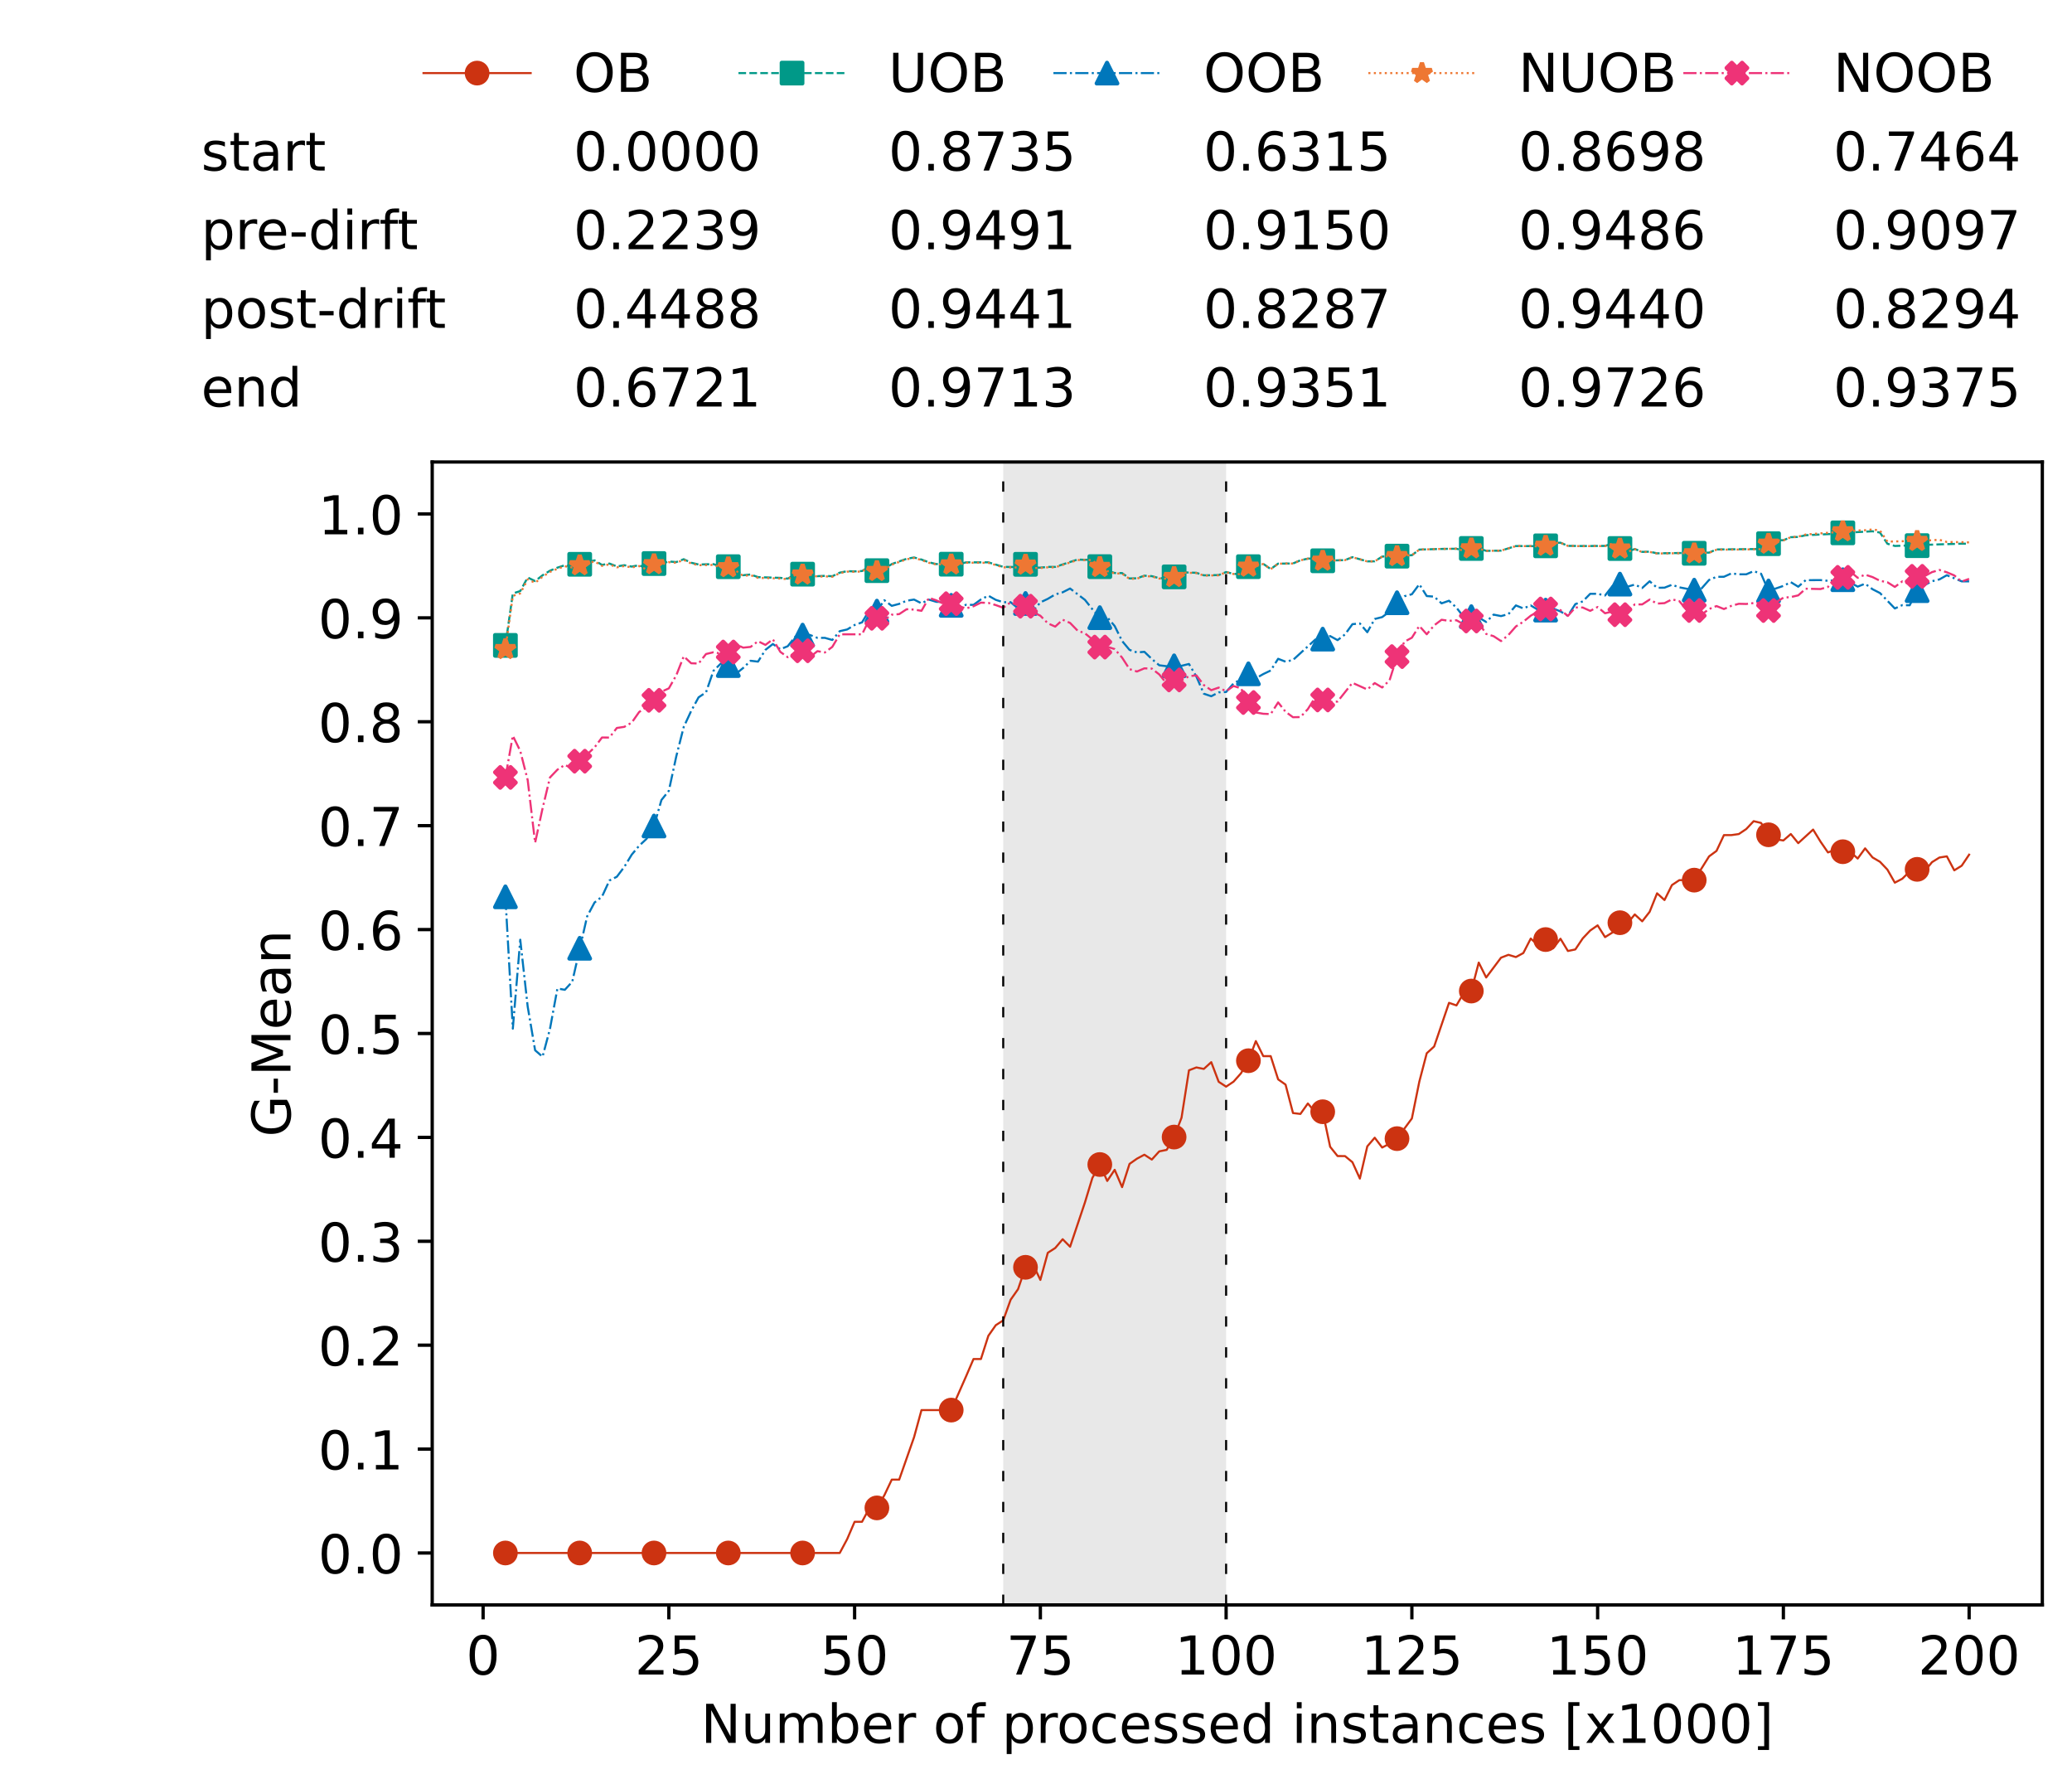 <?xml version="1.0" encoding="utf-8" standalone="no"?>
<!DOCTYPE svg PUBLIC "-//W3C//DTD SVG 1.1//EN"
  "http://www.w3.org/Graphics/SVG/1.1/DTD/svg11.dtd">
<!-- Created with matplotlib (https://matplotlib.org/) -->
<svg height="432.615pt" version="1.1" viewBox="0 0 502.65 432.615" width="502.65pt" xmlns="http://www.w3.org/2000/svg" xmlns:xlink="http://www.w3.org/1999/xlink">
 <defs>
  <style type="text/css">*{stroke-linecap:butt;stroke-linejoin:round;}</style>
 </defs>
 <g id="figure_1">
  <g id="patch_1">
   <path d="M 0 432.615 
L 502.65 432.615 
L 502.65 0 
L 0 0 
z
" style="fill:#ffffff;"/>
  </g>
  <g id="axes_1">
   <g id="patch_2">
    <path d="M 104.85 389.252 
L 495.45 389.252 
L 495.45 112.052 
L 104.85 112.052 
z
" style="fill:#ffffff;"/>
   </g>
   <g id="patch_3">
    <path clip-path="url(#p65319d2b74)" d="M 297.446 389.252 
L 297.446 112.052 
L 243.372 112.052 
L 243.372 389.252 
z
" style="fill:#d3d3d3;opacity:0.5;"/>
   </g>
   <g id="matplotlib.axis_1">
    <g id="xtick_1">
     <g id="line2d_1">
      <defs>
       <path d="M 0 0 
L 0 3.5 
" id="m2d44f995b0" style="stroke:#000000;stroke-width:0.8;"/>
      </defs>
      <g>
       <use style="stroke:#000000;stroke-width:0.8;" x="117.197" xlink:href="#m2d44f995b0" y="389.252"/>
      </g>
     </g>
     <g id="text_1">
      <!-- 0 -->
      <g transform="translate(113.061 406.13)scale(0.13 -0.13)">
       <defs>
        <path d="M 31.781 66.406 
Q 24.172 66.406 20.328 58.906 
Q 16.5 51.422 16.5 36.375 
Q 16.5 21.391 20.328 13.891 
Q 24.172 6.391 31.781 6.391 
Q 39.453 6.391 43.281 13.891 
Q 47.125 21.391 47.125 36.375 
Q 47.125 51.422 43.281 58.906 
Q 39.453 66.406 31.781 66.406 
z
M 31.781 74.219 
Q 44.047 74.219 50.516 64.516 
Q 56.984 54.828 56.984 36.375 
Q 56.984 17.969 50.516 8.266 
Q 44.047 -1.422 31.781 -1.422 
Q 19.531 -1.422 13.062 8.266 
Q 6.594 17.969 6.594 36.375 
Q 6.594 54.828 13.062 64.516 
Q 19.531 74.219 31.781 74.219 
z
" id="DejaVuSans-48"/>
       </defs>
       <use xlink:href="#DejaVuSans-48"/>
      </g>
     </g>
    </g>
    <g id="xtick_2">
     <g id="line2d_2">
      <g>
       <use style="stroke:#000000;stroke-width:0.8;" x="162.259" xlink:href="#m2d44f995b0" y="389.252"/>
      </g>
     </g>
     <g id="text_2">
      <!-- 25 -->
      <g transform="translate(153.988 406.13)scale(0.13 -0.13)">
       <defs>
        <path d="M 19.188 8.297 
L 53.609 8.297 
L 53.609 0 
L 7.328 0 
L 7.328 8.297 
Q 12.938 14.109 22.625 23.891 
Q 32.328 33.688 34.812 36.531 
Q 39.547 41.844 41.422 45.531 
Q 43.312 49.219 43.312 52.781 
Q 43.312 58.594 39.234 62.25 
Q 35.156 65.922 28.609 65.922 
Q 23.969 65.922 18.812 64.312 
Q 13.672 62.703 7.812 59.422 
L 7.812 69.391 
Q 13.766 71.781 18.938 73 
Q 24.125 74.219 28.422 74.219 
Q 39.75 74.219 46.484 68.547 
Q 53.219 62.891 53.219 53.422 
Q 53.219 48.922 51.531 44.891 
Q 49.859 40.875 45.406 35.406 
Q 44.188 33.984 37.641 27.219 
Q 31.109 20.453 19.188 8.297 
z
" id="DejaVuSans-50"/>
        <path d="M 10.797 72.906 
L 49.516 72.906 
L 49.516 64.594 
L 19.828 64.594 
L 19.828 46.734 
Q 21.969 47.469 24.109 47.828 
Q 26.266 48.188 28.422 48.188 
Q 40.625 48.188 47.75 41.5 
Q 54.891 34.812 54.891 23.391 
Q 54.891 11.625 47.562 5.094 
Q 40.234 -1.422 26.906 -1.422 
Q 22.312 -1.422 17.547 -0.641 
Q 12.797 0.141 7.719 1.703 
L 7.719 11.625 
Q 12.109 9.234 16.797 8.062 
Q 21.484 6.891 26.703 6.891 
Q 35.156 6.891 40.078 11.328 
Q 45.016 15.766 45.016 23.391 
Q 45.016 31 40.078 35.438 
Q 35.156 39.891 26.703 39.891 
Q 22.75 39.891 18.812 39.016 
Q 14.891 38.141 10.797 36.281 
z
" id="DejaVuSans-53"/>
       </defs>
       <use xlink:href="#DejaVuSans-50"/>
       <use x="63.623" xlink:href="#DejaVuSans-53"/>
      </g>
     </g>
    </g>
    <g id="xtick_3">
     <g id="line2d_3">
      <g>
       <use style="stroke:#000000;stroke-width:0.8;" x="207.322" xlink:href="#m2d44f995b0" y="389.252"/>
      </g>
     </g>
     <g id="text_3">
      <!-- 50 -->
      <g transform="translate(199.05 406.13)scale(0.13 -0.13)">
       <use xlink:href="#DejaVuSans-53"/>
       <use x="63.623" xlink:href="#DejaVuSans-48"/>
      </g>
     </g>
    </g>
    <g id="xtick_4">
     <g id="line2d_4">
      <g>
       <use style="stroke:#000000;stroke-width:0.8;" x="252.384" xlink:href="#m2d44f995b0" y="389.252"/>
      </g>
     </g>
     <g id="text_4">
      <!-- 75 -->
      <g transform="translate(244.113 406.13)scale(0.13 -0.13)">
       <defs>
        <path d="M 8.203 72.906 
L 55.078 72.906 
L 55.078 68.703 
L 28.609 0 
L 18.312 0 
L 43.219 64.594 
L 8.203 64.594 
z
" id="DejaVuSans-55"/>
       </defs>
       <use xlink:href="#DejaVuSans-55"/>
       <use x="63.623" xlink:href="#DejaVuSans-53"/>
      </g>
     </g>
    </g>
    <g id="xtick_5">
     <g id="line2d_5">
      <g>
       <use style="stroke:#000000;stroke-width:0.8;" x="297.446" xlink:href="#m2d44f995b0" y="389.252"/>
      </g>
     </g>
     <g id="text_5">
      <!-- 100 -->
      <g transform="translate(285.039 406.13)scale(0.13 -0.13)">
       <defs>
        <path d="M 12.406 8.297 
L 28.516 8.297 
L 28.516 63.922 
L 10.984 60.406 
L 10.984 69.391 
L 28.422 72.906 
L 38.281 72.906 
L 38.281 8.297 
L 54.391 8.297 
L 54.391 0 
L 12.406 0 
z
" id="DejaVuSans-49"/>
       </defs>
       <use xlink:href="#DejaVuSans-49"/>
       <use x="63.623" xlink:href="#DejaVuSans-48"/>
       <use x="127.246" xlink:href="#DejaVuSans-48"/>
      </g>
     </g>
    </g>
    <g id="xtick_6">
     <g id="line2d_6">
      <g>
       <use style="stroke:#000000;stroke-width:0.8;" x="342.509" xlink:href="#m2d44f995b0" y="389.252"/>
      </g>
     </g>
     <g id="text_6">
      <!-- 125 -->
      <g transform="translate(330.102 406.13)scale(0.13 -0.13)">
       <use xlink:href="#DejaVuSans-49"/>
       <use x="63.623" xlink:href="#DejaVuSans-50"/>
       <use x="127.246" xlink:href="#DejaVuSans-53"/>
      </g>
     </g>
    </g>
    <g id="xtick_7">
     <g id="line2d_7">
      <g>
       <use style="stroke:#000000;stroke-width:0.8;" x="387.571" xlink:href="#m2d44f995b0" y="389.252"/>
      </g>
     </g>
     <g id="text_7">
      <!-- 150 -->
      <g transform="translate(375.164 406.13)scale(0.13 -0.13)">
       <use xlink:href="#DejaVuSans-49"/>
       <use x="63.623" xlink:href="#DejaVuSans-53"/>
       <use x="127.246" xlink:href="#DejaVuSans-48"/>
      </g>
     </g>
    </g>
    <g id="xtick_8">
     <g id="line2d_8">
      <g>
       <use style="stroke:#000000;stroke-width:0.8;" x="432.633" xlink:href="#m2d44f995b0" y="389.252"/>
      </g>
     </g>
     <g id="text_8">
      <!-- 175 -->
      <g transform="translate(420.226 406.13)scale(0.13 -0.13)">
       <use xlink:href="#DejaVuSans-49"/>
       <use x="63.623" xlink:href="#DejaVuSans-55"/>
       <use x="127.246" xlink:href="#DejaVuSans-53"/>
      </g>
     </g>
    </g>
    <g id="xtick_9">
     <g id="line2d_9">
      <g>
       <use style="stroke:#000000;stroke-width:0.8;" x="477.695" xlink:href="#m2d44f995b0" y="389.252"/>
      </g>
     </g>
     <g id="text_9">
      <!-- 200 -->
      <g transform="translate(465.289 406.13)scale(0.13 -0.13)">
       <use xlink:href="#DejaVuSans-50"/>
       <use x="63.623" xlink:href="#DejaVuSans-48"/>
       <use x="127.246" xlink:href="#DejaVuSans-48"/>
      </g>
     </g>
    </g>
    <g id="text_10">
     <!-- Number of processed instances [x1000] -->
     <g transform="translate(170.025 422.711)scale(0.13 -0.13)">
      <defs>
       <path d="M 9.812 72.906 
L 23.094 72.906 
L 55.422 11.922 
L 55.422 72.906 
L 64.984 72.906 
L 64.984 0 
L 51.703 0 
L 19.391 60.984 
L 19.391 0 
L 9.812 0 
z
" id="DejaVuSans-78"/>
       <path d="M 8.5 21.578 
L 8.5 54.688 
L 17.484 54.688 
L 17.484 21.922 
Q 17.484 14.156 20.5 10.266 
Q 23.531 6.391 29.594 6.391 
Q 36.859 6.391 41.078 11.031 
Q 45.312 15.672 45.312 23.688 
L 45.312 54.688 
L 54.297 54.688 
L 54.297 0 
L 45.312 0 
L 45.312 8.406 
Q 42.047 3.422 37.719 1 
Q 33.406 -1.422 27.688 -1.422 
Q 18.266 -1.422 13.375 4.438 
Q 8.5 10.297 8.5 21.578 
z
M 31.109 56 
z
" id="DejaVuSans-117"/>
       <path d="M 52 44.188 
Q 55.375 50.25 60.062 53.125 
Q 64.75 56 71.094 56 
Q 79.641 56 84.281 50.016 
Q 88.922 44.047 88.922 33.016 
L 88.922 0 
L 79.891 0 
L 79.891 32.719 
Q 79.891 40.578 77.094 44.375 
Q 74.312 48.188 68.609 48.188 
Q 61.625 48.188 57.562 43.547 
Q 53.516 38.922 53.516 30.906 
L 53.516 0 
L 44.484 0 
L 44.484 32.719 
Q 44.484 40.625 41.703 44.406 
Q 38.922 48.188 33.109 48.188 
Q 26.219 48.188 22.156 43.531 
Q 18.109 38.875 18.109 30.906 
L 18.109 0 
L 9.078 0 
L 9.078 54.688 
L 18.109 54.688 
L 18.109 46.188 
Q 21.188 51.219 25.484 53.609 
Q 29.781 56 35.688 56 
Q 41.656 56 45.828 52.969 
Q 50 49.953 52 44.188 
z
" id="DejaVuSans-109"/>
       <path d="M 48.688 27.297 
Q 48.688 37.203 44.609 42.844 
Q 40.531 48.484 33.406 48.484 
Q 26.266 48.484 22.188 42.844 
Q 18.109 37.203 18.109 27.297 
Q 18.109 17.391 22.188 11.75 
Q 26.266 6.109 33.406 6.109 
Q 40.531 6.109 44.609 11.75 
Q 48.688 17.391 48.688 27.297 
z
M 18.109 46.391 
Q 20.953 51.266 25.266 53.625 
Q 29.594 56 35.594 56 
Q 45.562 56 51.781 48.094 
Q 58.016 40.188 58.016 27.297 
Q 58.016 14.406 51.781 6.484 
Q 45.562 -1.422 35.594 -1.422 
Q 29.594 -1.422 25.266 0.953 
Q 20.953 3.328 18.109 8.203 
L 18.109 0 
L 9.078 0 
L 9.078 75.984 
L 18.109 75.984 
z
" id="DejaVuSans-98"/>
       <path d="M 56.203 29.594 
L 56.203 25.203 
L 14.891 25.203 
Q 15.484 15.922 20.484 11.062 
Q 25.484 6.203 34.422 6.203 
Q 39.594 6.203 44.453 7.469 
Q 49.312 8.734 54.109 11.281 
L 54.109 2.781 
Q 49.266 0.734 44.188 -0.344 
Q 39.109 -1.422 33.891 -1.422 
Q 20.797 -1.422 13.156 6.188 
Q 5.516 13.812 5.516 26.812 
Q 5.516 40.234 12.766 48.109 
Q 20.016 56 32.328 56 
Q 43.359 56 49.781 48.891 
Q 56.203 41.797 56.203 29.594 
z
M 47.219 32.234 
Q 47.125 39.594 43.094 43.984 
Q 39.062 48.391 32.422 48.391 
Q 24.906 48.391 20.391 44.141 
Q 15.875 39.891 15.188 32.172 
z
" id="DejaVuSans-101"/>
       <path d="M 41.109 46.297 
Q 39.594 47.172 37.812 47.578 
Q 36.031 48 33.891 48 
Q 26.266 48 22.188 43.047 
Q 18.109 38.094 18.109 28.812 
L 18.109 0 
L 9.078 0 
L 9.078 54.688 
L 18.109 54.688 
L 18.109 46.188 
Q 20.953 51.172 25.484 53.578 
Q 30.031 56 36.531 56 
Q 37.453 56 38.578 55.875 
Q 39.703 55.766 41.062 55.516 
z
" id="DejaVuSans-114"/>
       <path id="DejaVuSans-32"/>
       <path d="M 30.609 48.391 
Q 23.391 48.391 19.188 42.75 
Q 14.984 37.109 14.984 27.297 
Q 14.984 17.484 19.156 11.844 
Q 23.344 6.203 30.609 6.203 
Q 37.797 6.203 41.984 11.859 
Q 46.188 17.531 46.188 27.297 
Q 46.188 37.016 41.984 42.703 
Q 37.797 48.391 30.609 48.391 
z
M 30.609 56 
Q 42.328 56 49.016 48.375 
Q 55.719 40.766 55.719 27.297 
Q 55.719 13.875 49.016 6.219 
Q 42.328 -1.422 30.609 -1.422 
Q 18.844 -1.422 12.172 6.219 
Q 5.516 13.875 5.516 27.297 
Q 5.516 40.766 12.172 48.375 
Q 18.844 56 30.609 56 
z
" id="DejaVuSans-111"/>
       <path d="M 37.109 75.984 
L 37.109 68.5 
L 28.516 68.5 
Q 23.688 68.5 21.797 66.547 
Q 19.922 64.594 19.922 59.516 
L 19.922 54.688 
L 34.719 54.688 
L 34.719 47.703 
L 19.922 47.703 
L 19.922 0 
L 10.891 0 
L 10.891 47.703 
L 2.297 47.703 
L 2.297 54.688 
L 10.891 54.688 
L 10.891 58.5 
Q 10.891 67.625 15.141 71.797 
Q 19.391 75.984 28.609 75.984 
z
" id="DejaVuSans-102"/>
       <path d="M 18.109 8.203 
L 18.109 -20.797 
L 9.078 -20.797 
L 9.078 54.688 
L 18.109 54.688 
L 18.109 46.391 
Q 20.953 51.266 25.266 53.625 
Q 29.594 56 35.594 56 
Q 45.562 56 51.781 48.094 
Q 58.016 40.188 58.016 27.297 
Q 58.016 14.406 51.781 6.484 
Q 45.562 -1.422 35.594 -1.422 
Q 29.594 -1.422 25.266 0.953 
Q 20.953 3.328 18.109 8.203 
z
M 48.688 27.297 
Q 48.688 37.203 44.609 42.844 
Q 40.531 48.484 33.406 48.484 
Q 26.266 48.484 22.188 42.844 
Q 18.109 37.203 18.109 27.297 
Q 18.109 17.391 22.188 11.75 
Q 26.266 6.109 33.406 6.109 
Q 40.531 6.109 44.609 11.75 
Q 48.688 17.391 48.688 27.297 
z
" id="DejaVuSans-112"/>
       <path d="M 48.781 52.594 
L 48.781 44.188 
Q 44.969 46.297 41.141 47.344 
Q 37.312 48.391 33.406 48.391 
Q 24.656 48.391 19.812 42.844 
Q 14.984 37.312 14.984 27.297 
Q 14.984 17.281 19.812 11.734 
Q 24.656 6.203 33.406 6.203 
Q 37.312 6.203 41.141 7.25 
Q 44.969 8.297 48.781 10.406 
L 48.781 2.094 
Q 45.016 0.344 40.984 -0.531 
Q 36.969 -1.422 32.422 -1.422 
Q 20.062 -1.422 12.781 6.344 
Q 5.516 14.109 5.516 27.297 
Q 5.516 40.672 12.859 48.328 
Q 20.219 56 33.016 56 
Q 37.156 56 41.109 55.141 
Q 45.062 54.297 48.781 52.594 
z
" id="DejaVuSans-99"/>
       <path d="M 44.281 53.078 
L 44.281 44.578 
Q 40.484 46.531 36.375 47.5 
Q 32.281 48.484 27.875 48.484 
Q 21.188 48.484 17.844 46.438 
Q 14.5 44.391 14.5 40.281 
Q 14.5 37.156 16.891 35.375 
Q 19.281 33.594 26.516 31.984 
L 29.594 31.297 
Q 39.156 29.25 43.188 25.516 
Q 47.219 21.781 47.219 15.094 
Q 47.219 7.469 41.188 3.016 
Q 35.156 -1.422 24.609 -1.422 
Q 20.219 -1.422 15.453 -0.562 
Q 10.688 0.297 5.422 2 
L 5.422 11.281 
Q 10.406 8.688 15.234 7.391 
Q 20.062 6.109 24.812 6.109 
Q 31.156 6.109 34.562 8.281 
Q 37.984 10.453 37.984 14.406 
Q 37.984 18.062 35.516 20.016 
Q 33.062 21.969 24.703 23.781 
L 21.578 24.516 
Q 13.234 26.266 9.516 29.906 
Q 5.812 33.547 5.812 39.891 
Q 5.812 47.609 11.281 51.797 
Q 16.75 56 26.812 56 
Q 31.781 56 36.172 55.266 
Q 40.578 54.547 44.281 53.078 
z
" id="DejaVuSans-115"/>
       <path d="M 45.406 46.391 
L 45.406 75.984 
L 54.391 75.984 
L 54.391 0 
L 45.406 0 
L 45.406 8.203 
Q 42.578 3.328 38.25 0.953 
Q 33.938 -1.422 27.875 -1.422 
Q 17.969 -1.422 11.734 6.484 
Q 5.516 14.406 5.516 27.297 
Q 5.516 40.188 11.734 48.094 
Q 17.969 56 27.875 56 
Q 33.938 56 38.25 53.625 
Q 42.578 51.266 45.406 46.391 
z
M 14.797 27.297 
Q 14.797 17.391 18.875 11.75 
Q 22.953 6.109 30.078 6.109 
Q 37.203 6.109 41.297 11.75 
Q 45.406 17.391 45.406 27.297 
Q 45.406 37.203 41.297 42.844 
Q 37.203 48.484 30.078 48.484 
Q 22.953 48.484 18.875 42.844 
Q 14.797 37.203 14.797 27.297 
z
" id="DejaVuSans-100"/>
       <path d="M 9.422 54.688 
L 18.406 54.688 
L 18.406 0 
L 9.422 0 
z
M 9.422 75.984 
L 18.406 75.984 
L 18.406 64.594 
L 9.422 64.594 
z
" id="DejaVuSans-105"/>
       <path d="M 54.891 33.016 
L 54.891 0 
L 45.906 0 
L 45.906 32.719 
Q 45.906 40.484 42.875 44.328 
Q 39.844 48.188 33.797 48.188 
Q 26.516 48.188 22.312 43.547 
Q 18.109 38.922 18.109 30.906 
L 18.109 0 
L 9.078 0 
L 9.078 54.688 
L 18.109 54.688 
L 18.109 46.188 
Q 21.344 51.125 25.703 53.562 
Q 30.078 56 35.797 56 
Q 45.219 56 50.047 50.172 
Q 54.891 44.344 54.891 33.016 
z
" id="DejaVuSans-110"/>
       <path d="M 18.312 70.219 
L 18.312 54.688 
L 36.812 54.688 
L 36.812 47.703 
L 18.312 47.703 
L 18.312 18.016 
Q 18.312 11.328 20.141 9.422 
Q 21.969 7.516 27.594 7.516 
L 36.812 7.516 
L 36.812 0 
L 27.594 0 
Q 17.188 0 13.234 3.875 
Q 9.281 7.766 9.281 18.016 
L 9.281 47.703 
L 2.688 47.703 
L 2.688 54.688 
L 9.281 54.688 
L 9.281 70.219 
z
" id="DejaVuSans-116"/>
       <path d="M 34.281 27.484 
Q 23.391 27.484 19.188 25 
Q 14.984 22.516 14.984 16.5 
Q 14.984 11.719 18.141 8.906 
Q 21.297 6.109 26.703 6.109 
Q 34.188 6.109 38.703 11.406 
Q 43.219 16.703 43.219 25.484 
L 43.219 27.484 
z
M 52.203 31.203 
L 52.203 0 
L 43.219 0 
L 43.219 8.297 
Q 40.141 3.328 35.547 0.953 
Q 30.953 -1.422 24.312 -1.422 
Q 15.922 -1.422 10.953 3.297 
Q 6 8.016 6 15.922 
Q 6 25.141 12.172 29.828 
Q 18.359 34.516 30.609 34.516 
L 43.219 34.516 
L 43.219 35.406 
Q 43.219 41.609 39.141 45 
Q 35.062 48.391 27.688 48.391 
Q 23 48.391 18.547 47.266 
Q 14.109 46.141 10.016 43.891 
L 10.016 52.203 
Q 14.938 54.109 19.578 55.047 
Q 24.219 56 28.609 56 
Q 40.484 56 46.344 49.844 
Q 52.203 43.703 52.203 31.203 
z
" id="DejaVuSans-97"/>
       <path d="M 8.594 75.984 
L 29.297 75.984 
L 29.297 69 
L 17.578 69 
L 17.578 -6.203 
L 29.297 -6.203 
L 29.297 -13.188 
L 8.594 -13.188 
z
" id="DejaVuSans-91"/>
       <path d="M 54.891 54.688 
L 35.109 28.078 
L 55.906 0 
L 45.312 0 
L 29.391 21.484 
L 13.484 0 
L 2.875 0 
L 24.125 28.609 
L 4.688 54.688 
L 15.281 54.688 
L 29.781 35.203 
L 44.281 54.688 
z
" id="DejaVuSans-120"/>
       <path d="M 30.422 75.984 
L 30.422 -13.188 
L 9.719 -13.188 
L 9.719 -6.203 
L 21.391 -6.203 
L 21.391 69 
L 9.719 69 
L 9.719 75.984 
z
" id="DejaVuSans-93"/>
      </defs>
      <use xlink:href="#DejaVuSans-78"/>
      <use x="74.805" xlink:href="#DejaVuSans-117"/>
      <use x="138.184" xlink:href="#DejaVuSans-109"/>
      <use x="235.596" xlink:href="#DejaVuSans-98"/>
      <use x="299.072" xlink:href="#DejaVuSans-101"/>
      <use x="360.596" xlink:href="#DejaVuSans-114"/>
      <use x="401.709" xlink:href="#DejaVuSans-32"/>
      <use x="433.496" xlink:href="#DejaVuSans-111"/>
      <use x="494.678" xlink:href="#DejaVuSans-102"/>
      <use x="529.883" xlink:href="#DejaVuSans-32"/>
      <use x="561.67" xlink:href="#DejaVuSans-112"/>
      <use x="625.146" xlink:href="#DejaVuSans-114"/>
      <use x="664.01" xlink:href="#DejaVuSans-111"/>
      <use x="725.191" xlink:href="#DejaVuSans-99"/>
      <use x="780.172" xlink:href="#DejaVuSans-101"/>
      <use x="841.695" xlink:href="#DejaVuSans-115"/>
      <use x="893.795" xlink:href="#DejaVuSans-115"/>
      <use x="945.895" xlink:href="#DejaVuSans-101"/>
      <use x="1007.418" xlink:href="#DejaVuSans-100"/>
      <use x="1070.895" xlink:href="#DejaVuSans-32"/>
      <use x="1102.682" xlink:href="#DejaVuSans-105"/>
      <use x="1130.465" xlink:href="#DejaVuSans-110"/>
      <use x="1193.844" xlink:href="#DejaVuSans-115"/>
      <use x="1245.943" xlink:href="#DejaVuSans-116"/>
      <use x="1285.152" xlink:href="#DejaVuSans-97"/>
      <use x="1346.432" xlink:href="#DejaVuSans-110"/>
      <use x="1409.811" xlink:href="#DejaVuSans-99"/>
      <use x="1464.791" xlink:href="#DejaVuSans-101"/>
      <use x="1526.314" xlink:href="#DejaVuSans-115"/>
      <use x="1578.414" xlink:href="#DejaVuSans-32"/>
      <use x="1610.201" xlink:href="#DejaVuSans-91"/>
      <use x="1649.215" xlink:href="#DejaVuSans-120"/>
      <use x="1708.395" xlink:href="#DejaVuSans-49"/>
      <use x="1772.018" xlink:href="#DejaVuSans-48"/>
      <use x="1835.641" xlink:href="#DejaVuSans-48"/>
      <use x="1899.264" xlink:href="#DejaVuSans-48"/>
      <use x="1962.887" xlink:href="#DejaVuSans-93"/>
     </g>
    </g>
   </g>
   <g id="matplotlib.axis_2">
    <g id="ytick_1">
     <g id="line2d_10">
      <defs>
       <path d="M 0 0 
L -3.5 0 
" id="m3bacfc788b" style="stroke:#000000;stroke-width:0.8;"/>
      </defs>
      <g>
       <use style="stroke:#000000;stroke-width:0.8;" x="104.85" xlink:href="#m3bacfc788b" y="376.652"/>
      </g>
     </g>
     <g id="text_11">
      <!-- 0.0 -->
      <g transform="translate(77.176 381.591)scale(0.13 -0.13)">
       <defs>
        <path d="M 10.688 12.406 
L 21 12.406 
L 21 0 
L 10.688 0 
z
" id="DejaVuSans-46"/>
       </defs>
       <use xlink:href="#DejaVuSans-48"/>
       <use x="63.623" xlink:href="#DejaVuSans-46"/>
       <use x="95.41" xlink:href="#DejaVuSans-48"/>
      </g>
     </g>
    </g>
    <g id="ytick_2">
     <g id="line2d_11">
      <g>
       <use style="stroke:#000000;stroke-width:0.8;" x="104.85" xlink:href="#m3bacfc788b" y="351.452"/>
      </g>
     </g>
     <g id="text_12">
      <!-- 0.1 -->
      <g transform="translate(77.176 356.391)scale(0.13 -0.13)">
       <use xlink:href="#DejaVuSans-48"/>
       <use x="63.623" xlink:href="#DejaVuSans-46"/>
       <use x="95.41" xlink:href="#DejaVuSans-49"/>
      </g>
     </g>
    </g>
    <g id="ytick_3">
     <g id="line2d_12">
      <g>
       <use style="stroke:#000000;stroke-width:0.8;" x="104.85" xlink:href="#m3bacfc788b" y="326.252"/>
      </g>
     </g>
     <g id="text_13">
      <!-- 0.2 -->
      <g transform="translate(77.176 331.191)scale(0.13 -0.13)">
       <use xlink:href="#DejaVuSans-48"/>
       <use x="63.623" xlink:href="#DejaVuSans-46"/>
       <use x="95.41" xlink:href="#DejaVuSans-50"/>
      </g>
     </g>
    </g>
    <g id="ytick_4">
     <g id="line2d_13">
      <g>
       <use style="stroke:#000000;stroke-width:0.8;" x="104.85" xlink:href="#m3bacfc788b" y="301.052"/>
      </g>
     </g>
     <g id="text_14">
      <!-- 0.3 -->
      <g transform="translate(77.176 305.991)scale(0.13 -0.13)">
       <defs>
        <path d="M 40.578 39.312 
Q 47.656 37.797 51.625 33 
Q 55.609 28.219 55.609 21.188 
Q 55.609 10.406 48.188 4.484 
Q 40.766 -1.422 27.094 -1.422 
Q 22.516 -1.422 17.656 -0.516 
Q 12.797 0.391 7.625 2.203 
L 7.625 11.719 
Q 11.719 9.328 16.594 8.109 
Q 21.484 6.891 26.812 6.891 
Q 36.078 6.891 40.938 10.547 
Q 45.797 14.203 45.797 21.188 
Q 45.797 27.641 41.281 31.266 
Q 36.766 34.906 28.719 34.906 
L 20.219 34.906 
L 20.219 43.016 
L 29.109 43.016 
Q 36.375 43.016 40.234 45.922 
Q 44.094 48.828 44.094 54.297 
Q 44.094 59.906 40.109 62.906 
Q 36.141 65.922 28.719 65.922 
Q 24.656 65.922 20.016 65.031 
Q 15.375 64.156 9.812 62.312 
L 9.812 71.094 
Q 15.438 72.656 20.344 73.438 
Q 25.25 74.219 29.594 74.219 
Q 40.828 74.219 47.359 69.109 
Q 53.906 64.016 53.906 55.328 
Q 53.906 49.266 50.438 45.094 
Q 46.969 40.922 40.578 39.312 
z
" id="DejaVuSans-51"/>
       </defs>
       <use xlink:href="#DejaVuSans-48"/>
       <use x="63.623" xlink:href="#DejaVuSans-46"/>
       <use x="95.41" xlink:href="#DejaVuSans-51"/>
      </g>
     </g>
    </g>
    <g id="ytick_5">
     <g id="line2d_14">
      <g>
       <use style="stroke:#000000;stroke-width:0.8;" x="104.85" xlink:href="#m3bacfc788b" y="275.852"/>
      </g>
     </g>
     <g id="text_15">
      <!-- 0.4 -->
      <g transform="translate(77.176 280.791)scale(0.13 -0.13)">
       <defs>
        <path d="M 37.797 64.312 
L 12.891 25.391 
L 37.797 25.391 
z
M 35.203 72.906 
L 47.609 72.906 
L 47.609 25.391 
L 58.016 25.391 
L 58.016 17.188 
L 47.609 17.188 
L 47.609 0 
L 37.797 0 
L 37.797 17.188 
L 4.891 17.188 
L 4.891 26.703 
z
" id="DejaVuSans-52"/>
       </defs>
       <use xlink:href="#DejaVuSans-48"/>
       <use x="63.623" xlink:href="#DejaVuSans-46"/>
       <use x="95.41" xlink:href="#DejaVuSans-52"/>
      </g>
     </g>
    </g>
    <g id="ytick_6">
     <g id="line2d_15">
      <g>
       <use style="stroke:#000000;stroke-width:0.8;" x="104.85" xlink:href="#m3bacfc788b" y="250.652"/>
      </g>
     </g>
     <g id="text_16">
      <!-- 0.5 -->
      <g transform="translate(77.176 255.591)scale(0.13 -0.13)">
       <use xlink:href="#DejaVuSans-48"/>
       <use x="63.623" xlink:href="#DejaVuSans-46"/>
       <use x="95.41" xlink:href="#DejaVuSans-53"/>
      </g>
     </g>
    </g>
    <g id="ytick_7">
     <g id="line2d_16">
      <g>
       <use style="stroke:#000000;stroke-width:0.8;" x="104.85" xlink:href="#m3bacfc788b" y="225.452"/>
      </g>
     </g>
     <g id="text_17">
      <!-- 0.6 -->
      <g transform="translate(77.176 230.391)scale(0.13 -0.13)">
       <defs>
        <path d="M 33.016 40.375 
Q 26.375 40.375 22.484 35.828 
Q 18.609 31.297 18.609 23.391 
Q 18.609 15.531 22.484 10.953 
Q 26.375 6.391 33.016 6.391 
Q 39.656 6.391 43.531 10.953 
Q 47.406 15.531 47.406 23.391 
Q 47.406 31.297 43.531 35.828 
Q 39.656 40.375 33.016 40.375 
z
M 52.594 71.297 
L 52.594 62.312 
Q 48.875 64.062 45.094 64.984 
Q 41.312 65.922 37.594 65.922 
Q 27.828 65.922 22.672 59.328 
Q 17.531 52.734 16.797 39.406 
Q 19.672 43.656 24.016 45.922 
Q 28.375 48.188 33.594 48.188 
Q 44.578 48.188 50.953 41.516 
Q 57.328 34.859 57.328 23.391 
Q 57.328 12.156 50.688 5.359 
Q 44.047 -1.422 33.016 -1.422 
Q 20.359 -1.422 13.672 8.266 
Q 6.984 17.969 6.984 36.375 
Q 6.984 53.656 15.188 63.938 
Q 23.391 74.219 37.203 74.219 
Q 40.922 74.219 44.703 73.484 
Q 48.484 72.75 52.594 71.297 
z
" id="DejaVuSans-54"/>
       </defs>
       <use xlink:href="#DejaVuSans-48"/>
       <use x="63.623" xlink:href="#DejaVuSans-46"/>
       <use x="95.41" xlink:href="#DejaVuSans-54"/>
      </g>
     </g>
    </g>
    <g id="ytick_8">
     <g id="line2d_17">
      <g>
       <use style="stroke:#000000;stroke-width:0.8;" x="104.85" xlink:href="#m3bacfc788b" y="200.252"/>
      </g>
     </g>
     <g id="text_18">
      <!-- 0.7 -->
      <g transform="translate(77.176 205.191)scale(0.13 -0.13)">
       <use xlink:href="#DejaVuSans-48"/>
       <use x="63.623" xlink:href="#DejaVuSans-46"/>
       <use x="95.41" xlink:href="#DejaVuSans-55"/>
      </g>
     </g>
    </g>
    <g id="ytick_9">
     <g id="line2d_18">
      <g>
       <use style="stroke:#000000;stroke-width:0.8;" x="104.85" xlink:href="#m3bacfc788b" y="175.052"/>
      </g>
     </g>
     <g id="text_19">
      <!-- 0.8 -->
      <g transform="translate(77.176 179.991)scale(0.13 -0.13)">
       <defs>
        <path d="M 31.781 34.625 
Q 24.75 34.625 20.719 30.859 
Q 16.703 27.094 16.703 20.516 
Q 16.703 13.922 20.719 10.156 
Q 24.75 6.391 31.781 6.391 
Q 38.812 6.391 42.859 10.172 
Q 46.922 13.969 46.922 20.516 
Q 46.922 27.094 42.891 30.859 
Q 38.875 34.625 31.781 34.625 
z
M 21.922 38.812 
Q 15.578 40.375 12.031 44.719 
Q 8.5 49.078 8.5 55.328 
Q 8.5 64.062 14.719 69.141 
Q 20.953 74.219 31.781 74.219 
Q 42.672 74.219 48.875 69.141 
Q 55.078 64.062 55.078 55.328 
Q 55.078 49.078 51.531 44.719 
Q 48 40.375 41.703 38.812 
Q 48.828 37.156 52.797 32.312 
Q 56.781 27.484 56.781 20.516 
Q 56.781 9.906 50.312 4.234 
Q 43.844 -1.422 31.781 -1.422 
Q 19.734 -1.422 13.25 4.234 
Q 6.781 9.906 6.781 20.516 
Q 6.781 27.484 10.781 32.312 
Q 14.797 37.156 21.922 38.812 
z
M 18.312 54.391 
Q 18.312 48.734 21.844 45.562 
Q 25.391 42.391 31.781 42.391 
Q 38.141 42.391 41.719 45.562 
Q 45.312 48.734 45.312 54.391 
Q 45.312 60.062 41.719 63.234 
Q 38.141 66.406 31.781 66.406 
Q 25.391 66.406 21.844 63.234 
Q 18.312 60.062 18.312 54.391 
z
" id="DejaVuSans-56"/>
       </defs>
       <use xlink:href="#DejaVuSans-48"/>
       <use x="63.623" xlink:href="#DejaVuSans-46"/>
       <use x="95.41" xlink:href="#DejaVuSans-56"/>
      </g>
     </g>
    </g>
    <g id="ytick_10">
     <g id="line2d_19">
      <g>
       <use style="stroke:#000000;stroke-width:0.8;" x="104.85" xlink:href="#m3bacfc788b" y="149.852"/>
      </g>
     </g>
     <g id="text_20">
      <!-- 0.9 -->
      <g transform="translate(77.176 154.791)scale(0.13 -0.13)">
       <defs>
        <path d="M 10.984 1.516 
L 10.984 10.5 
Q 14.703 8.734 18.5 7.812 
Q 22.312 6.891 25.984 6.891 
Q 35.75 6.891 40.891 13.453 
Q 46.047 20.016 46.781 33.406 
Q 43.953 29.203 39.594 26.953 
Q 35.25 24.703 29.984 24.703 
Q 19.047 24.703 12.672 31.312 
Q 6.297 37.938 6.297 49.422 
Q 6.297 60.641 12.938 67.422 
Q 19.578 74.219 30.609 74.219 
Q 43.266 74.219 49.922 64.516 
Q 56.594 54.828 56.594 36.375 
Q 56.594 19.141 48.406 8.859 
Q 40.234 -1.422 26.422 -1.422 
Q 22.703 -1.422 18.891 -0.688 
Q 15.094 0.047 10.984 1.516 
z
M 30.609 32.422 
Q 37.25 32.422 41.125 36.953 
Q 45.016 41.5 45.016 49.422 
Q 45.016 57.281 41.125 61.844 
Q 37.25 66.406 30.609 66.406 
Q 23.969 66.406 20.094 61.844 
Q 16.219 57.281 16.219 49.422 
Q 16.219 41.5 20.094 36.953 
Q 23.969 32.422 30.609 32.422 
z
" id="DejaVuSans-57"/>
       </defs>
       <use xlink:href="#DejaVuSans-48"/>
       <use x="63.623" xlink:href="#DejaVuSans-46"/>
       <use x="95.41" xlink:href="#DejaVuSans-57"/>
      </g>
     </g>
    </g>
    <g id="ytick_11">
     <g id="line2d_20">
      <g>
       <use style="stroke:#000000;stroke-width:0.8;" x="104.85" xlink:href="#m3bacfc788b" y="124.652"/>
      </g>
     </g>
     <g id="text_21">
      <!-- 1.0 -->
      <g transform="translate(77.176 129.591)scale(0.13 -0.13)">
       <use xlink:href="#DejaVuSans-49"/>
       <use x="63.623" xlink:href="#DejaVuSans-46"/>
       <use x="95.41" xlink:href="#DejaVuSans-48"/>
      </g>
     </g>
    </g>
    <g id="text_22">
     <!-- G-Mean -->
     <g transform="translate(70.472 275.744)rotate(-90)scale(0.13 -0.13)">
      <defs>
       <path d="M 59.516 10.406 
L 59.516 29.984 
L 43.406 29.984 
L 43.406 38.094 
L 69.281 38.094 
L 69.281 6.781 
Q 63.578 2.734 56.688 0.656 
Q 49.812 -1.422 42 -1.422 
Q 24.906 -1.422 15.25 8.562 
Q 5.609 18.562 5.609 36.375 
Q 5.609 54.25 15.25 64.234 
Q 24.906 74.219 42 74.219 
Q 49.125 74.219 55.547 72.453 
Q 61.969 70.703 67.391 67.281 
L 67.391 56.781 
Q 61.922 61.422 55.766 63.766 
Q 49.609 66.109 42.828 66.109 
Q 29.438 66.109 22.719 58.641 
Q 16.016 51.172 16.016 36.375 
Q 16.016 21.625 22.719 14.156 
Q 29.438 6.688 42.828 6.688 
Q 48.047 6.688 52.141 7.594 
Q 56.25 8.5 59.516 10.406 
z
" id="DejaVuSans-71"/>
       <path d="M 4.891 31.391 
L 31.203 31.391 
L 31.203 23.391 
L 4.891 23.391 
z
" id="DejaVuSans-45"/>
       <path d="M 9.812 72.906 
L 24.516 72.906 
L 43.109 23.297 
L 61.812 72.906 
L 76.516 72.906 
L 76.516 0 
L 66.891 0 
L 66.891 64.016 
L 48.094 14.016 
L 38.188 14.016 
L 19.391 64.016 
L 19.391 0 
L 9.812 0 
z
" id="DejaVuSans-77"/>
      </defs>
      <use xlink:href="#DejaVuSans-71"/>
      <use x="77.49" xlink:href="#DejaVuSans-45"/>
      <use x="113.574" xlink:href="#DejaVuSans-77"/>
      <use x="199.854" xlink:href="#DejaVuSans-101"/>
      <use x="261.377" xlink:href="#DejaVuSans-97"/>
      <use x="322.656" xlink:href="#DejaVuSans-110"/>
     </g>
    </g>
   </g>
   <g id="line2d_21"/>
   <g id="line2d_22"/>
   <g id="line2d_23"/>
   <g id="line2d_24"/>
   <g id="line2d_25"/>
   <g id="line2d_26">
    <path clip-path="url(#p65319d2b74)" d="M 122.605 376.652 
L 203.717 376.652 
L 205.519 373.284 
L 207.322 369.084 
L 209.124 369.084 
L 210.927 365.717 
L 212.729 365.717 
L 214.532 362.661 
L 216.334 358.862 
L 218.137 358.862 
L 221.742 348.577 
L 223.544 341.996 
L 230.754 341.996 
L 234.359 333.812 
L 236.162 329.612 
L 237.964 329.612 
L 239.767 323.977 
L 241.569 321.405 
L 243.372 320.232 
L 245.174 315.228 
L 246.976 312.659 
L 248.779 307.366 
L 250.581 306.623 
L 252.384 310.422 
L 254.186 303.842 
L 255.989 302.686 
L 257.791 300.556 
L 259.594 302.374 
L 263.199 291.628 
L 265.001 285.689 
L 266.804 282.437 
L 268.606 286.421 
L 270.409 283.72 
L 272.211 287.92 
L 274.014 282.285 
L 275.816 281.019 
L 277.619 280.057 
L 279.421 281.232 
L 281.224 279.247 
L 283.026 278.884 
L 284.829 275.777 
L 286.631 271.081 
L 288.434 259.584 
L 290.236 258.89 
L 292.039 259.25 
L 293.841 257.612 
L 295.644 262.374 
L 297.446 263.547 
L 299.249 262.339 
L 301.051 260.31 
L 302.854 257.262 
L 304.656 252.499 
L 306.459 256.149 
L 308.261 256.149 
L 310.064 261.784 
L 311.866 263.053 
L 313.669 269.954 
L 315.471 270.168 
L 317.274 267.632 
L 319.076 269.732 
L 320.879 269.637 
L 322.681 278.132 
L 324.484 280.383 
L 326.286 280.39 
L 328.089 281.877 
L 329.891 285.845 
L 331.694 278.031 
L 333.496 275.934 
L 335.299 278.316 
L 337.101 277.384 
L 338.904 276.158 
L 342.509 271.263 
L 344.311 262.353 
L 346.114 255.452 
L 347.916 253.809 
L 351.521 243.224 
L 353.324 243.848 
L 355.126 240.774 
L 356.928 240.364 
L 358.731 233.462 
L 360.533 237.073 
L 364.138 232.268 
L 365.941 231.576 
L 367.743 232.122 
L 369.546 231.145 
L 371.348 227.634 
L 373.151 229.26 
L 374.953 227.877 
L 376.756 230.01 
L 378.558 227.676 
L 380.361 230.646 
L 382.163 230.273 
L 383.966 227.586 
L 385.768 225.684 
L 387.571 224.434 
L 389.373 227.282 
L 391.176 226.156 
L 392.978 223.791 
L 394.781 223.961 
L 396.583 221.786 
L 398.386 223.448 
L 400.188 221.153 
L 401.991 216.657 
L 403.793 218.29 
L 405.596 214.663 
L 407.398 213.462 
L 411.003 213.462 
L 414.608 207.701 
L 416.411 206.373 
L 418.213 202.541 
L 420.016 202.541 
L 421.818 202.286 
L 423.621 201.074 
L 425.423 199.162 
L 427.226 199.593 
L 429.028 202.467 
L 430.831 203.564 
L 432.633 203.844 
L 434.436 202.28 
L 436.238 204.491 
L 439.843 201.199 
L 441.646 204.131 
L 443.448 206.744 
L 445.251 206.058 
L 447.053 206.572 
L 448.856 206.568 
L 450.658 208.228 
L 452.461 205.755 
L 454.263 207.957 
L 456.066 209.013 
L 457.868 210.911 
L 459.671 214.075 
L 461.473 213.131 
L 463.276 211.355 
L 465.078 210.845 
L 466.881 211.336 
L 468.683 209.106 
L 470.485 207.982 
L 472.288 207.693 
L 474.09 211.083 
L 475.893 209.963 
L 477.695 207.288 
L 477.695 207.288 
" style="fill:none;stroke:#cc3311;stroke-linecap:square;stroke-width:0.5;"/>
    <defs>
     <path d="M 0 2.5 
C 0.663 2.5 1.299 2.237 1.768 1.768 
C 2.237 1.299 2.5 0.663 2.5 0 
C 2.5 -0.663 2.237 -1.299 1.768 -1.768 
C 1.299 -2.237 0.663 -2.5 0 -2.5 
C -0.663 -2.5 -1.299 -2.237 -1.768 -1.768 
C -2.237 -1.299 -2.5 -0.663 -2.5 0 
C -2.5 0.663 -2.237 1.299 -1.768 1.768 
C -1.299 2.237 -0.663 2.5 0 2.5 
z
" id="m5affb406dc" style="stroke:#cc3311;"/>
    </defs>
    <g clip-path="url(#p65319d2b74)">
     <use style="fill:#cc3311;stroke:#cc3311;" x="122.605" xlink:href="#m5affb406dc" y="376.652"/>
     <use style="fill:#cc3311;stroke:#cc3311;" x="140.629" xlink:href="#m5affb406dc" y="376.652"/>
     <use style="fill:#cc3311;stroke:#cc3311;" x="158.654" xlink:href="#m5affb406dc" y="376.652"/>
     <use style="fill:#cc3311;stroke:#cc3311;" x="176.679" xlink:href="#m5affb406dc" y="376.652"/>
     <use style="fill:#cc3311;stroke:#cc3311;" x="194.704" xlink:href="#m5affb406dc" y="376.652"/>
     <use style="fill:#cc3311;stroke:#cc3311;" x="212.729" xlink:href="#m5affb406dc" y="365.717"/>
     <use style="fill:#cc3311;stroke:#cc3311;" x="230.754" xlink:href="#m5affb406dc" y="341.996"/>
     <use style="fill:#cc3311;stroke:#cc3311;" x="248.779" xlink:href="#m5affb406dc" y="307.366"/>
     <use style="fill:#cc3311;stroke:#cc3311;" x="266.804" xlink:href="#m5affb406dc" y="282.437"/>
     <use style="fill:#cc3311;stroke:#cc3311;" x="284.829" xlink:href="#m5affb406dc" y="275.777"/>
     <use style="fill:#cc3311;stroke:#cc3311;" x="302.854" xlink:href="#m5affb406dc" y="257.262"/>
     <use style="fill:#cc3311;stroke:#cc3311;" x="320.879" xlink:href="#m5affb406dc" y="269.637"/>
     <use style="fill:#cc3311;stroke:#cc3311;" x="338.904" xlink:href="#m5affb406dc" y="276.158"/>
     <use style="fill:#cc3311;stroke:#cc3311;" x="356.928" xlink:href="#m5affb406dc" y="240.364"/>
     <use style="fill:#cc3311;stroke:#cc3311;" x="374.953" xlink:href="#m5affb406dc" y="227.877"/>
     <use style="fill:#cc3311;stroke:#cc3311;" x="392.978" xlink:href="#m5affb406dc" y="223.791"/>
     <use style="fill:#cc3311;stroke:#cc3311;" x="411.003" xlink:href="#m5affb406dc" y="213.462"/>
     <use style="fill:#cc3311;stroke:#cc3311;" x="429.028" xlink:href="#m5affb406dc" y="202.467"/>
     <use style="fill:#cc3311;stroke:#cc3311;" x="447.053" xlink:href="#m5affb406dc" y="206.572"/>
     <use style="fill:#cc3311;stroke:#cc3311;" x="465.078" xlink:href="#m5affb406dc" y="210.845"/>
    </g>
   </g>
   <g id="line2d_27"/>
   <g id="line2d_28"/>
   <g id="line2d_29"/>
   <g id="line2d_30"/>
   <g id="line2d_31">
    <path clip-path="url(#p65319d2b74)" d="M 122.605 156.528 
L 124.407 143.933 
L 126.21 143.353 
L 128.012 140.06 
L 129.815 140.936 
L 131.617 139.53 
L 133.419 138.418 
L 135.222 137.676 
L 137.024 137.094 
L 138.827 137.397 
L 142.432 136.326 
L 144.234 135.913 
L 146.037 137.011 
L 147.839 136.677 
L 149.642 137.38 
L 151.444 137.081 
L 153.247 137.418 
L 155.049 137.078 
L 156.852 137.88 
L 158.654 136.68 
L 160.457 136.72 
L 162.259 136.178 
L 164.062 136.321 
L 165.864 135.627 
L 167.667 136.479 
L 169.469 136.909 
L 173.074 136.817 
L 174.877 137.442 
L 176.679 137.441 
L 178.482 138.223 
L 180.284 139.51 
L 182.087 139.332 
L 183.889 139.972 
L 189.297 140.153 
L 191.099 140.334 
L 192.902 139.33 
L 196.507 139.266 
L 198.309 139.739 
L 200.112 139.666 
L 201.914 139.757 
L 203.717 138.886 
L 205.519 138.53 
L 207.322 138.577 
L 209.124 138.492 
L 210.927 137.398 
L 212.729 138.401 
L 214.532 138.039 
L 216.334 136.799 
L 219.939 135.524 
L 221.742 135.207 
L 223.544 135.708 
L 225.347 136.381 
L 227.149 136.809 
L 228.952 136.745 
L 232.557 136.855 
L 234.359 136.388 
L 239.767 136.383 
L 243.372 137.485 
L 246.976 137.532 
L 248.779 136.866 
L 250.581 137.657 
L 252.384 137.665 
L 254.186 137.495 
L 255.989 137.496 
L 261.396 135.706 
L 263.199 135.775 
L 265.001 135.717 
L 266.804 137.432 
L 268.606 138.39 
L 270.409 138.97 
L 272.211 138.996 
L 274.014 140.294 
L 275.816 140.251 
L 277.619 139.625 
L 279.421 139.736 
L 281.224 140.23 
L 283.026 140.264 
L 284.829 139.914 
L 286.631 138.801 
L 290.236 138.92 
L 292.039 139.536 
L 295.644 139.479 
L 297.446 138.737 
L 299.249 139.185 
L 301.051 139.235 
L 302.854 137.436 
L 304.656 137.308 
L 306.459 136.75 
L 308.261 138.015 
L 310.064 136.702 
L 313.669 136.662 
L 315.471 135.889 
L 317.274 135.486 
L 319.076 135.432 
L 320.879 136.01 
L 326.286 135.841 
L 328.089 135.127 
L 331.694 136.151 
L 333.496 136.131 
L 335.299 134.999 
L 337.101 134.85 
L 338.904 134.885 
L 340.706 134.683 
L 342.509 134.666 
L 344.311 133.292 
L 349.719 133.132 
L 353.324 133.085 
L 355.126 133.591 
L 356.928 133.021 
L 358.731 133.003 
L 360.533 133.599 
L 364.138 133.543 
L 367.743 132.435 
L 371.348 132.448 
L 373.151 132.514 
L 374.953 132.383 
L 376.756 131.68 
L 378.558 131.623 
L 380.361 132.388 
L 383.966 132.433 
L 389.373 132.401 
L 391.176 131.818 
L 392.978 133.034 
L 394.781 133.817 
L 396.583 133.149 
L 398.386 133.85 
L 400.188 133.799 
L 401.991 134.201 
L 414.608 134.027 
L 416.411 133.26 
L 427.226 133.153 
L 429.028 131.863 
L 430.831 131.007 
L 432.633 131.027 
L 434.436 130.287 
L 436.238 130.228 
L 438.041 129.813 
L 445.251 129.455 
L 447.053 129.235 
L 454.263 128.855 
L 456.066 129.161 
L 457.868 131.87 
L 459.671 132.415 
L 470.485 132.027 
L 475.893 131.86 
L 477.695 131.879 
L 477.695 131.879 
" style="fill:none;stroke:#009988;stroke-dasharray:1.85,0.8;stroke-dashoffset:0;stroke-width:0.5;"/>
    <defs>
     <path d="M -2.5 2.5 
L 2.5 2.5 
L 2.5 -2.5 
L -2.5 -2.5 
z
" id="ma3e748ae3d" style="stroke:#009988;stroke-linejoin:miter;"/>
    </defs>
    <g clip-path="url(#p65319d2b74)">
     <use style="fill:#009988;stroke:#009988;stroke-linejoin:miter;" x="122.605" xlink:href="#ma3e748ae3d" y="156.528"/>
     <use style="fill:#009988;stroke:#009988;stroke-linejoin:miter;" x="140.629" xlink:href="#ma3e748ae3d" y="136.861"/>
     <use style="fill:#009988;stroke:#009988;stroke-linejoin:miter;" x="158.654" xlink:href="#ma3e748ae3d" y="136.68"/>
     <use style="fill:#009988;stroke:#009988;stroke-linejoin:miter;" x="176.679" xlink:href="#ma3e748ae3d" y="137.441"/>
     <use style="fill:#009988;stroke:#009988;stroke-linejoin:miter;" x="194.704" xlink:href="#ma3e748ae3d" y="139.253"/>
     <use style="fill:#009988;stroke:#009988;stroke-linejoin:miter;" x="212.729" xlink:href="#ma3e748ae3d" y="138.401"/>
     <use style="fill:#009988;stroke:#009988;stroke-linejoin:miter;" x="230.754" xlink:href="#ma3e748ae3d" y="136.834"/>
     <use style="fill:#009988;stroke:#009988;stroke-linejoin:miter;" x="248.779" xlink:href="#ma3e748ae3d" y="136.866"/>
     <use style="fill:#009988;stroke:#009988;stroke-linejoin:miter;" x="266.804" xlink:href="#ma3e748ae3d" y="137.432"/>
     <use style="fill:#009988;stroke:#009988;stroke-linejoin:miter;" x="284.829" xlink:href="#ma3e748ae3d" y="139.914"/>
     <use style="fill:#009988;stroke:#009988;stroke-linejoin:miter;" x="302.854" xlink:href="#ma3e748ae3d" y="137.436"/>
     <use style="fill:#009988;stroke:#009988;stroke-linejoin:miter;" x="320.879" xlink:href="#ma3e748ae3d" y="136.01"/>
     <use style="fill:#009988;stroke:#009988;stroke-linejoin:miter;" x="338.904" xlink:href="#ma3e748ae3d" y="134.885"/>
     <use style="fill:#009988;stroke:#009988;stroke-linejoin:miter;" x="356.928" xlink:href="#ma3e748ae3d" y="133.021"/>
     <use style="fill:#009988;stroke:#009988;stroke-linejoin:miter;" x="374.953" xlink:href="#ma3e748ae3d" y="132.383"/>
     <use style="fill:#009988;stroke:#009988;stroke-linejoin:miter;" x="392.978" xlink:href="#ma3e748ae3d" y="133.034"/>
     <use style="fill:#009988;stroke:#009988;stroke-linejoin:miter;" x="411.003" xlink:href="#ma3e748ae3d" y="134.183"/>
     <use style="fill:#009988;stroke:#009988;stroke-linejoin:miter;" x="429.028" xlink:href="#ma3e748ae3d" y="131.863"/>
     <use style="fill:#009988;stroke:#009988;stroke-linejoin:miter;" x="447.053" xlink:href="#ma3e748ae3d" y="129.235"/>
     <use style="fill:#009988;stroke:#009988;stroke-linejoin:miter;" x="465.078" xlink:href="#ma3e748ae3d" y="132.34"/>
    </g>
   </g>
   <g id="line2d_32"/>
   <g id="line2d_33"/>
   <g id="line2d_34"/>
   <g id="line2d_35"/>
   <g id="line2d_36">
    <path clip-path="url(#p65319d2b74)" d="M 122.605 217.513 
L 124.407 249.483 
L 126.21 227.912 
L 128.012 244.139 
L 129.815 254.728 
L 131.617 256.294 
L 133.419 249.536 
L 135.222 239.745 
L 137.024 240.059 
L 138.827 238.098 
L 142.432 222.262 
L 144.234 218.883 
L 146.037 217.469 
L 147.839 213.554 
L 149.642 212.639 
L 151.444 210.257 
L 153.247 207.285 
L 155.049 205.125 
L 156.852 203.439 
L 158.654 200.329 
L 160.457 194.033 
L 162.259 191.79 
L 164.062 183.432 
L 165.864 176.315 
L 167.667 172.446 
L 169.469 169.129 
L 171.272 167.916 
L 173.074 162.703 
L 174.877 160.924 
L 176.679 161.425 
L 178.482 163.465 
L 180.284 162.007 
L 182.087 160.258 
L 183.889 160.468 
L 185.692 157.61 
L 187.494 156.194 
L 189.297 157.463 
L 191.099 156.731 
L 192.902 154.437 
L 194.704 154.037 
L 196.507 154.009 
L 198.309 154.706 
L 200.112 154.706 
L 201.914 155.217 
L 203.717 153.077 
L 205.519 152.666 
L 207.322 151.583 
L 209.124 150.945 
L 210.927 147.94 
L 212.729 148.219 
L 214.532 145.569 
L 216.334 146.938 
L 218.137 146.459 
L 219.939 145.694 
L 221.742 145.412 
L 223.544 146.33 
L 225.347 145.428 
L 227.149 145.968 
L 228.952 145.975 
L 230.754 146.814 
L 232.557 147.394 
L 234.359 146.673 
L 236.162 146.705 
L 237.964 145.384 
L 239.767 144.471 
L 241.569 145.487 
L 243.372 146.059 
L 245.174 146.053 
L 246.976 147.546 
L 248.779 146.364 
L 250.581 148.227 
L 252.384 146.095 
L 254.186 145.242 
L 255.989 144.169 
L 257.791 143.653 
L 259.594 142.734 
L 263.199 145.487 
L 265.001 147.758 
L 266.804 149.8 
L 268.606 149.699 
L 270.409 151.825 
L 272.211 155.464 
L 274.014 157.619 
L 275.816 158.239 
L 277.619 158.087 
L 279.421 159.826 
L 281.224 161.353 
L 283.026 161.581 
L 286.631 161.478 
L 288.434 161.035 
L 290.236 164.102 
L 292.039 168.247 
L 293.841 168.861 
L 295.644 167.921 
L 297.446 167.831 
L 299.249 165.741 
L 301.051 164.777 
L 302.854 163.421 
L 304.656 164.517 
L 306.459 163.484 
L 308.261 162.622 
L 310.064 159.778 
L 311.866 160.478 
L 313.669 160.065 
L 319.076 155.12 
L 320.879 155.01 
L 322.681 154.266 
L 324.484 155.256 
L 326.286 153.87 
L 328.089 151.381 
L 329.891 151.217 
L 331.694 153.335 
L 333.496 150.125 
L 335.299 149.667 
L 337.101 148.334 
L 338.904 146.183 
L 340.706 144.598 
L 342.509 144.125 
L 344.311 141.702 
L 346.114 144.561 
L 347.916 144.701 
L 349.719 146.334 
L 351.521 145.695 
L 353.324 147.38 
L 355.126 149.69 
L 356.928 149.562 
L 358.731 149.777 
L 360.533 150.842 
L 362.336 149.068 
L 364.138 149.42 
L 365.941 148.946 
L 367.743 146.834 
L 369.546 147.559 
L 371.348 146.841 
L 373.151 147.925 
L 374.953 147.972 
L 376.756 147.577 
L 378.558 148.292 
L 380.361 149.354 
L 382.163 146.521 
L 383.966 145.86 
L 385.768 144.018 
L 387.571 144.012 
L 389.373 144.429 
L 391.176 142.113 
L 392.978 141.668 
L 394.781 142.293 
L 396.583 141.785 
L 398.386 142.607 
L 400.188 140.98 
L 401.991 142.552 
L 403.793 142.533 
L 405.596 141.827 
L 407.398 142.447 
L 411.003 143.138 
L 412.806 142.699 
L 414.608 140.65 
L 416.411 139.902 
L 418.213 139.883 
L 420.016 139.072 
L 421.818 139.285 
L 423.621 139.292 
L 425.423 138.517 
L 427.226 139.158 
L 429.028 143.328 
L 432.633 142.1 
L 434.436 141.195 
L 436.238 142.297 
L 438.041 140.712 
L 441.646 140.693 
L 443.448 140.866 
L 447.053 140.602 
L 448.856 141.29 
L 450.658 142.275 
L 452.461 141.569 
L 454.263 142.909 
L 456.066 143.829 
L 459.671 147.574 
L 461.473 146.769 
L 463.276 146.799 
L 465.078 143.255 
L 466.881 141.909 
L 468.683 140.969 
L 470.485 140.524 
L 472.288 139.512 
L 475.893 141 
L 477.695 141 
L 477.695 141 
" style="fill:none;stroke:#0077bb;stroke-dasharray:3.2,0.8,0.5,0.8;stroke-dashoffset:0;stroke-width:0.5;"/>
    <defs>
     <path d="M 0 -2.5 
L -2.5 2.5 
L 2.5 2.5 
z
" id="m42bc7acb58" style="stroke:#0077bb;stroke-linejoin:miter;"/>
    </defs>
    <g clip-path="url(#p65319d2b74)">
     <use style="fill:#0077bb;stroke:#0077bb;stroke-linejoin:miter;" x="122.605" xlink:href="#m42bc7acb58" y="217.513"/>
     <use style="fill:#0077bb;stroke:#0077bb;stroke-linejoin:miter;" x="140.629" xlink:href="#m42bc7acb58" y="229.992"/>
     <use style="fill:#0077bb;stroke:#0077bb;stroke-linejoin:miter;" x="158.654" xlink:href="#m42bc7acb58" y="200.329"/>
     <use style="fill:#0077bb;stroke:#0077bb;stroke-linejoin:miter;" x="176.679" xlink:href="#m42bc7acb58" y="161.425"/>
     <use style="fill:#0077bb;stroke:#0077bb;stroke-linejoin:miter;" x="194.704" xlink:href="#m42bc7acb58" y="154.037"/>
     <use style="fill:#0077bb;stroke:#0077bb;stroke-linejoin:miter;" x="212.729" xlink:href="#m42bc7acb58" y="148.219"/>
     <use style="fill:#0077bb;stroke:#0077bb;stroke-linejoin:miter;" x="230.754" xlink:href="#m42bc7acb58" y="146.814"/>
     <use style="fill:#0077bb;stroke:#0077bb;stroke-linejoin:miter;" x="248.779" xlink:href="#m42bc7acb58" y="146.364"/>
     <use style="fill:#0077bb;stroke:#0077bb;stroke-linejoin:miter;" x="266.804" xlink:href="#m42bc7acb58" y="149.8"/>
     <use style="fill:#0077bb;stroke:#0077bb;stroke-linejoin:miter;" x="284.829" xlink:href="#m42bc7acb58" y="161.489"/>
     <use style="fill:#0077bb;stroke:#0077bb;stroke-linejoin:miter;" x="302.854" xlink:href="#m42bc7acb58" y="163.421"/>
     <use style="fill:#0077bb;stroke:#0077bb;stroke-linejoin:miter;" x="320.879" xlink:href="#m42bc7acb58" y="155.01"/>
     <use style="fill:#0077bb;stroke:#0077bb;stroke-linejoin:miter;" x="338.904" xlink:href="#m42bc7acb58" y="146.183"/>
     <use style="fill:#0077bb;stroke:#0077bb;stroke-linejoin:miter;" x="356.928" xlink:href="#m42bc7acb58" y="149.562"/>
     <use style="fill:#0077bb;stroke:#0077bb;stroke-linejoin:miter;" x="374.953" xlink:href="#m42bc7acb58" y="147.972"/>
     <use style="fill:#0077bb;stroke:#0077bb;stroke-linejoin:miter;" x="392.978" xlink:href="#m42bc7acb58" y="141.668"/>
     <use style="fill:#0077bb;stroke:#0077bb;stroke-linejoin:miter;" x="411.003" xlink:href="#m42bc7acb58" y="143.138"/>
     <use style="fill:#0077bb;stroke:#0077bb;stroke-linejoin:miter;" x="429.028" xlink:href="#m42bc7acb58" y="143.328"/>
     <use style="fill:#0077bb;stroke:#0077bb;stroke-linejoin:miter;" x="447.053" xlink:href="#m42bc7acb58" y="140.602"/>
     <use style="fill:#0077bb;stroke:#0077bb;stroke-linejoin:miter;" x="465.078" xlink:href="#m42bc7acb58" y="143.255"/>
    </g>
   </g>
   <g id="line2d_37"/>
   <g id="line2d_38"/>
   <g id="line2d_39"/>
   <g id="line2d_40"/>
   <g id="line2d_41">
    <path clip-path="url(#p65319d2b74)" d="M 122.605 157.458 
L 124.407 144.529 
L 126.21 143.917 
L 128.012 140.515 
L 129.815 141.351 
L 131.617 139.875 
L 133.419 138.714 
L 135.222 137.951 
L 137.024 137.339 
L 138.827 137.63 
L 144.234 136.153 
L 146.037 137.234 
L 147.839 136.885 
L 149.642 137.59 
L 151.444 137.286 
L 153.247 137.619 
L 155.049 137.29 
L 156.852 138.11 
L 158.654 136.87 
L 160.457 136.91 
L 162.259 136.356 
L 164.062 136.486 
L 165.864 135.787 
L 167.667 136.645 
L 169.469 137.087 
L 173.074 137.008 
L 174.877 137.627 
L 176.679 137.6 
L 178.482 138.382 
L 180.284 139.662 
L 182.087 139.496 
L 183.889 140.142 
L 189.297 140.304 
L 191.099 140.486 
L 192.902 139.465 
L 196.507 139.388 
L 198.309 139.854 
L 200.112 139.794 
L 201.914 139.878 
L 203.717 139.002 
L 205.519 138.64 
L 207.322 138.687 
L 209.124 138.595 
L 210.927 137.514 
L 212.729 138.523 
L 214.532 138.155 
L 216.334 136.935 
L 219.939 135.641 
L 221.742 135.331 
L 223.544 135.825 
L 225.347 136.492 
L 227.149 136.906 
L 228.952 136.829 
L 232.557 136.939 
L 234.359 136.479 
L 239.767 136.5 
L 243.372 137.596 
L 246.976 137.629 
L 248.779 136.977 
L 250.581 137.773 
L 252.384 137.762 
L 254.186 137.592 
L 255.989 137.593 
L 261.396 135.828 
L 265.001 135.833 
L 266.804 137.541 
L 268.606 138.499 
L 270.409 139.078 
L 272.211 139.105 
L 274.014 140.395 
L 275.816 140.338 
L 277.619 139.713 
L 279.421 139.824 
L 281.224 140.318 
L 283.026 140.352 
L 284.829 139.983 
L 286.631 138.864 
L 290.236 138.983 
L 292.039 139.599 
L 295.644 139.529 
L 297.446 138.774 
L 299.249 139.222 
L 301.051 139.266 
L 302.854 137.467 
L 304.656 137.339 
L 306.459 136.776 
L 308.261 138.041 
L 310.064 136.715 
L 313.669 136.675 
L 315.471 135.903 
L 317.274 135.5 
L 319.076 135.446 
L 320.879 136.024 
L 326.286 135.855 
L 328.089 135.141 
L 331.694 136.165 
L 333.496 136.145 
L 335.299 135.018 
L 337.101 134.876 
L 338.904 134.904 
L 340.706 134.703 
L 342.509 134.673 
L 344.311 133.299 
L 349.719 133.132 
L 353.324 133.085 
L 355.126 133.597 
L 356.928 133.027 
L 358.731 133.009 
L 360.533 133.606 
L 364.138 133.549 
L 367.743 132.441 
L 371.348 132.46 
L 373.151 132.52 
L 374.953 132.395 
L 376.756 131.693 
L 378.558 131.642 
L 380.361 132.407 
L 383.966 132.465 
L 389.373 132.427 
L 391.176 131.85 
L 392.978 133.073 
L 394.781 133.862 
L 396.583 133.199 
L 398.386 133.901 
L 400.188 133.85 
L 401.991 134.245 
L 414.608 134.09 
L 416.411 133.33 
L 421.818 133.28 
L 425.423 133.217 
L 427.226 133.197 
L 429.028 131.902 
L 430.831 131.027 
L 432.633 131.047 
L 434.436 130.288 
L 436.238 130.157 
L 438.041 129.639 
L 450.658 128.663 
L 452.461 128.598 
L 454.263 128.404 
L 456.066 128.685 
L 457.868 131.364 
L 466.881 131.122 
L 470.485 130.919 
L 472.288 131.449 
L 475.893 131.495 
L 477.695 131.559 
L 477.695 131.559 
" style="fill:none;stroke:#ee7733;stroke-dasharray:0.5,0.825;stroke-dashoffset:0;stroke-width:0.5;"/>
    <defs>
     <path d="M 0 -2.5 
L -0.561 -0.773 
L -2.378 -0.773 
L -0.908 0.295 
L -1.469 2.023 
L -0 0.955 
L 1.469 2.023 
L 0.908 0.295 
L 2.378 -0.773 
L 0.561 -0.773 
z
" id="m1e6ce81540" style="stroke:#ee7733;stroke-linejoin:bevel;"/>
    </defs>
    <g clip-path="url(#p65319d2b74)">
     <use style="fill:#ee7733;stroke:#ee7733;stroke-linejoin:bevel;" x="122.605" xlink:href="#m1e6ce81540" y="157.458"/>
     <use style="fill:#ee7733;stroke:#ee7733;stroke-linejoin:bevel;" x="140.629" xlink:href="#m1e6ce81540" y="137.12"/>
     <use style="fill:#ee7733;stroke:#ee7733;stroke-linejoin:bevel;" x="158.654" xlink:href="#m1e6ce81540" y="136.87"/>
     <use style="fill:#ee7733;stroke:#ee7733;stroke-linejoin:bevel;" x="176.679" xlink:href="#m1e6ce81540" y="137.6"/>
     <use style="fill:#ee7733;stroke:#ee7733;stroke-linejoin:bevel;" x="194.704" xlink:href="#m1e6ce81540" y="139.381"/>
     <use style="fill:#ee7733;stroke:#ee7733;stroke-linejoin:bevel;" x="212.729" xlink:href="#m1e6ce81540" y="138.523"/>
     <use style="fill:#ee7733;stroke:#ee7733;stroke-linejoin:bevel;" x="230.754" xlink:href="#m1e6ce81540" y="136.925"/>
     <use style="fill:#ee7733;stroke:#ee7733;stroke-linejoin:bevel;" x="248.779" xlink:href="#m1e6ce81540" y="136.977"/>
     <use style="fill:#ee7733;stroke:#ee7733;stroke-linejoin:bevel;" x="266.804" xlink:href="#m1e6ce81540" y="137.541"/>
     <use style="fill:#ee7733;stroke:#ee7733;stroke-linejoin:bevel;" x="284.829" xlink:href="#m1e6ce81540" y="139.983"/>
     <use style="fill:#ee7733;stroke:#ee7733;stroke-linejoin:bevel;" x="302.854" xlink:href="#m1e6ce81540" y="137.467"/>
     <use style="fill:#ee7733;stroke:#ee7733;stroke-linejoin:bevel;" x="320.879" xlink:href="#m1e6ce81540" y="136.024"/>
     <use style="fill:#ee7733;stroke:#ee7733;stroke-linejoin:bevel;" x="338.904" xlink:href="#m1e6ce81540" y="134.904"/>
     <use style="fill:#ee7733;stroke:#ee7733;stroke-linejoin:bevel;" x="356.928" xlink:href="#m1e6ce81540" y="133.027"/>
     <use style="fill:#ee7733;stroke:#ee7733;stroke-linejoin:bevel;" x="374.953" xlink:href="#m1e6ce81540" y="132.395"/>
     <use style="fill:#ee7733;stroke:#ee7733;stroke-linejoin:bevel;" x="392.978" xlink:href="#m1e6ce81540" y="133.073"/>
     <use style="fill:#ee7733;stroke:#ee7733;stroke-linejoin:bevel;" x="411.003" xlink:href="#m1e6ce81540" y="134.227"/>
     <use style="fill:#ee7733;stroke:#ee7733;stroke-linejoin:bevel;" x="429.028" xlink:href="#m1e6ce81540" y="131.902"/>
     <use style="fill:#ee7733;stroke:#ee7733;stroke-linejoin:bevel;" x="447.053" xlink:href="#m1e6ce81540" y="128.887"/>
     <use style="fill:#ee7733;stroke:#ee7733;stroke-linejoin:bevel;" x="465.078" xlink:href="#m1e6ce81540" y="131.231"/>
    </g>
   </g>
   <g id="line2d_42"/>
   <g id="line2d_43"/>
   <g id="line2d_44"/>
   <g id="line2d_45"/>
   <g id="line2d_46">
    <path clip-path="url(#p65319d2b74)" d="M 122.605 188.547 
L 124.407 178.441 
L 126.21 182.133 
L 128.012 189.189 
L 129.815 204.405 
L 131.617 196.079 
L 133.419 188.556 
L 135.222 186.673 
L 137.024 185.515 
L 138.827 186.363 
L 144.234 181.272 
L 146.037 178.87 
L 147.839 178.882 
L 149.642 176.554 
L 151.444 176.289 
L 153.247 175.266 
L 155.049 172.69 
L 156.852 171.462 
L 158.654 169.851 
L 160.457 167.762 
L 162.259 166.951 
L 164.062 163.778 
L 165.864 159.179 
L 167.667 160.861 
L 169.469 160.931 
L 171.272 158.622 
L 173.074 158.192 
L 174.877 158.496 
L 176.679 158.137 
L 178.482 156.234 
L 180.284 157.076 
L 182.087 156.896 
L 183.889 155.513 
L 185.692 156.412 
L 187.494 155.048 
L 189.297 158.098 
L 191.099 159.397 
L 192.902 158.286 
L 194.704 157.835 
L 196.507 159.335 
L 198.309 157.926 
L 200.112 158.241 
L 201.914 156.885 
L 203.717 153.847 
L 209.124 153.848 
L 210.927 150.192 
L 212.729 149.955 
L 214.532 150.353 
L 216.334 149.084 
L 218.137 148.943 
L 219.939 147.76 
L 221.742 147.849 
L 223.544 148.145 
L 225.347 144.99 
L 227.149 145.605 
L 228.952 146.451 
L 230.754 146.419 
L 234.359 147.561 
L 236.162 147.036 
L 237.964 146.158 
L 239.767 146.228 
L 241.569 146.754 
L 243.372 147.41 
L 245.174 146.066 
L 246.976 146.846 
L 248.779 147.024 
L 250.581 148.446 
L 252.384 149.334 
L 254.186 151.166 
L 255.989 151.976 
L 257.791 150.303 
L 259.594 151.082 
L 261.396 152.938 
L 263.199 153.592 
L 265.001 155.089 
L 266.804 156.944 
L 268.606 156.87 
L 270.409 157.418 
L 272.211 159.495 
L 274.014 162.284 
L 275.816 162.866 
L 277.619 162.097 
L 279.421 162.163 
L 281.224 163.57 
L 283.026 165.798 
L 284.829 164.903 
L 286.631 164.969 
L 288.434 164.018 
L 290.236 163.799 
L 292.039 166.149 
L 293.841 167.394 
L 295.644 166.763 
L 297.446 167.648 
L 299.249 166.38 
L 301.051 166.948 
L 302.854 170.383 
L 304.656 172.797 
L 306.459 173.113 
L 308.261 173.192 
L 310.064 170.356 
L 311.866 172.624 
L 313.669 173.951 
L 315.471 173.915 
L 317.274 171.983 
L 319.076 169.109 
L 320.879 169.764 
L 322.681 170.282 
L 324.484 170.149 
L 328.089 165.61 
L 331.694 167.223 
L 333.496 165.67 
L 335.299 166.745 
L 337.101 164.98 
L 338.904 159.248 
L 340.706 155.635 
L 342.509 154.662 
L 344.311 151.81 
L 346.114 153.828 
L 347.916 151.669 
L 349.719 150.313 
L 351.521 150.577 
L 353.324 150.433 
L 355.126 151.445 
L 356.928 150.612 
L 358.731 151.079 
L 360.533 153.744 
L 362.336 154.298 
L 364.138 155.479 
L 365.941 153.994 
L 367.743 151.935 
L 369.546 150.791 
L 371.348 149.325 
L 373.151 148.265 
L 374.953 147.704 
L 376.756 148.034 
L 378.558 147.972 
L 380.361 149.383 
L 382.163 147.327 
L 383.966 147.347 
L 385.768 148.156 
L 387.571 147.222 
L 389.373 148.736 
L 391.176 148.303 
L 392.978 149.087 
L 394.781 148.206 
L 396.583 146.594 
L 398.386 146.585 
L 400.188 145.418 
L 401.991 146.386 
L 403.793 146.284 
L 405.596 145.361 
L 407.398 145.795 
L 409.201 148.033 
L 411.003 148.064 
L 412.806 149.048 
L 414.608 147.711 
L 416.411 146.989 
L 418.213 147.709 
L 420.016 146.941 
L 421.818 146.44 
L 423.621 146.484 
L 425.423 146.26 
L 427.226 146.169 
L 429.028 148.076 
L 430.831 146.103 
L 432.633 144.958 
L 434.436 144.81 
L 436.238 144.395 
L 438.041 142.779 
L 441.646 142.864 
L 443.448 142.358 
L 445.251 140.062 
L 447.053 140.03 
L 448.856 138.612 
L 450.658 140.132 
L 452.461 139.371 
L 454.263 139.958 
L 456.066 140.858 
L 457.868 141.214 
L 459.671 142.35 
L 461.473 141.007 
L 463.276 141.692 
L 465.078 139.779 
L 466.881 139.741 
L 468.683 138.759 
L 470.485 138.235 
L 472.288 138.798 
L 474.09 139.561 
L 475.893 141.043 
L 477.695 140.395 
L 477.695 140.395 
" style="fill:none;stroke:#ee3377;stroke-dasharray:3.2,0.8,0.5,0.8;stroke-dashoffset:0;stroke-width:0.5;"/>
    <defs>
     <path d="M -1.25 2.5 
L 0 1.25 
L 1.25 2.5 
L 2.5 1.25 
L 1.25 0 
L 2.5 -1.25 
L 1.25 -2.5 
L 0 -1.25 
L -1.25 -2.5 
L -2.5 -1.25 
L -1.25 0 
L -2.5 1.25 
z
" id="mab8aed8890" style="stroke:#ee3377;stroke-linejoin:miter;"/>
    </defs>
    <g clip-path="url(#p65319d2b74)">
     <use style="fill:#ee3377;stroke:#ee3377;stroke-linejoin:miter;" x="122.605" xlink:href="#mab8aed8890" y="188.547"/>
     <use style="fill:#ee3377;stroke:#ee3377;stroke-linejoin:miter;" x="140.629" xlink:href="#mab8aed8890" y="184.615"/>
     <use style="fill:#ee3377;stroke:#ee3377;stroke-linejoin:miter;" x="158.654" xlink:href="#mab8aed8890" y="169.851"/>
     <use style="fill:#ee3377;stroke:#ee3377;stroke-linejoin:miter;" x="176.679" xlink:href="#mab8aed8890" y="158.137"/>
     <use style="fill:#ee3377;stroke:#ee3377;stroke-linejoin:miter;" x="194.704" xlink:href="#mab8aed8890" y="157.835"/>
     <use style="fill:#ee3377;stroke:#ee3377;stroke-linejoin:miter;" x="212.729" xlink:href="#mab8aed8890" y="149.955"/>
     <use style="fill:#ee3377;stroke:#ee3377;stroke-linejoin:miter;" x="230.754" xlink:href="#mab8aed8890" y="146.419"/>
     <use style="fill:#ee3377;stroke:#ee3377;stroke-linejoin:miter;" x="248.779" xlink:href="#mab8aed8890" y="147.024"/>
     <use style="fill:#ee3377;stroke:#ee3377;stroke-linejoin:miter;" x="266.804" xlink:href="#mab8aed8890" y="156.944"/>
     <use style="fill:#ee3377;stroke:#ee3377;stroke-linejoin:miter;" x="284.829" xlink:href="#mab8aed8890" y="164.903"/>
     <use style="fill:#ee3377;stroke:#ee3377;stroke-linejoin:miter;" x="302.854" xlink:href="#mab8aed8890" y="170.383"/>
     <use style="fill:#ee3377;stroke:#ee3377;stroke-linejoin:miter;" x="320.879" xlink:href="#mab8aed8890" y="169.764"/>
     <use style="fill:#ee3377;stroke:#ee3377;stroke-linejoin:miter;" x="338.904" xlink:href="#mab8aed8890" y="159.248"/>
     <use style="fill:#ee3377;stroke:#ee3377;stroke-linejoin:miter;" x="356.928" xlink:href="#mab8aed8890" y="150.612"/>
     <use style="fill:#ee3377;stroke:#ee3377;stroke-linejoin:miter;" x="374.953" xlink:href="#mab8aed8890" y="147.704"/>
     <use style="fill:#ee3377;stroke:#ee3377;stroke-linejoin:miter;" x="392.978" xlink:href="#mab8aed8890" y="149.087"/>
     <use style="fill:#ee3377;stroke:#ee3377;stroke-linejoin:miter;" x="411.003" xlink:href="#mab8aed8890" y="148.064"/>
     <use style="fill:#ee3377;stroke:#ee3377;stroke-linejoin:miter;" x="429.028" xlink:href="#mab8aed8890" y="148.076"/>
     <use style="fill:#ee3377;stroke:#ee3377;stroke-linejoin:miter;" x="447.053" xlink:href="#mab8aed8890" y="140.03"/>
     <use style="fill:#ee3377;stroke:#ee3377;stroke-linejoin:miter;" x="465.078" xlink:href="#mab8aed8890" y="139.779"/>
    </g>
   </g>
   <g id="line2d_47"/>
   <g id="line2d_48"/>
   <g id="line2d_49"/>
   <g id="line2d_50"/>
   <g id="line2d_51">
    <path clip-path="url(#p65319d2b74)" d="M 243.372 389.252 
L 243.372 112.052 
" style="fill:none;stroke:#000000;stroke-dasharray:2.5,5;stroke-dashoffset:0;stroke-width:0.5;"/>
   </g>
   <g id="line2d_52">
    <path clip-path="url(#p65319d2b74)" d="M 297.446 389.252 
L 297.446 112.052 
" style="fill:none;stroke:#000000;stroke-dasharray:2.5,5;stroke-dashoffset:0;stroke-width:0.5;"/>
   </g>
   <g id="patch_4">
    <path d="M 104.85 389.252 
L 104.85 112.052 
" style="fill:none;stroke:#000000;stroke-linecap:square;stroke-linejoin:miter;stroke-width:0.8;"/>
   </g>
   <g id="patch_5">
    <path d="M 495.45 389.252 
L 495.45 112.052 
" style="fill:none;stroke:#000000;stroke-linecap:square;stroke-linejoin:miter;stroke-width:0.8;"/>
   </g>
   <g id="patch_6">
    <path d="M 104.85 389.252 
L 495.45 389.252 
" style="fill:none;stroke:#000000;stroke-linecap:square;stroke-linejoin:miter;stroke-width:0.8;"/>
   </g>
   <g id="patch_7">
    <path d="M 104.85 112.052 
L 495.45 112.052 
" style="fill:none;stroke:#000000;stroke-linecap:square;stroke-linejoin:miter;stroke-width:0.8;"/>
   </g>
   <g id="legend_1">
    <g id="line2d_53"/>
    <g id="line2d_54"/>
    <g id="text_23">
     <!--   -->
     <g transform="translate(48.8 22.278)scale(0.13 -0.13)">
      <use xlink:href="#DejaVuSans-32"/>
     </g>
    </g>
    <g id="line2d_55"/>
    <g id="line2d_56"/>
    <g id="text_24">
     <!-- start -->
     <g transform="translate(48.8 41.36)scale(0.13 -0.13)">
      <use xlink:href="#DejaVuSans-115"/>
      <use x="52.1" xlink:href="#DejaVuSans-116"/>
      <use x="91.309" xlink:href="#DejaVuSans-97"/>
      <use x="152.588" xlink:href="#DejaVuSans-114"/>
      <use x="193.701" xlink:href="#DejaVuSans-116"/>
     </g>
    </g>
    <g id="line2d_57"/>
    <g id="line2d_58"/>
    <g id="text_25">
     <!-- pre-dirft -->
     <g transform="translate(48.8 60.441)scale(0.13 -0.13)">
      <use xlink:href="#DejaVuSans-112"/>
      <use x="63.477" xlink:href="#DejaVuSans-114"/>
      <use x="102.34" xlink:href="#DejaVuSans-101"/>
      <use x="163.863" xlink:href="#DejaVuSans-45"/>
      <use x="199.947" xlink:href="#DejaVuSans-100"/>
      <use x="263.424" xlink:href="#DejaVuSans-105"/>
      <use x="291.207" xlink:href="#DejaVuSans-114"/>
      <use x="332.32" xlink:href="#DejaVuSans-102"/>
      <use x="365.775" xlink:href="#DejaVuSans-116"/>
     </g>
    </g>
    <g id="line2d_59"/>
    <g id="line2d_60"/>
    <g id="text_26">
     <!-- post-drift -->
     <g transform="translate(48.8 79.523)scale(0.13 -0.13)">
      <use xlink:href="#DejaVuSans-112"/>
      <use x="63.477" xlink:href="#DejaVuSans-111"/>
      <use x="124.658" xlink:href="#DejaVuSans-115"/>
      <use x="176.758" xlink:href="#DejaVuSans-116"/>
      <use x="215.967" xlink:href="#DejaVuSans-45"/>
      <use x="252.051" xlink:href="#DejaVuSans-100"/>
      <use x="315.527" xlink:href="#DejaVuSans-114"/>
      <use x="356.641" xlink:href="#DejaVuSans-105"/>
      <use x="384.424" xlink:href="#DejaVuSans-102"/>
      <use x="417.879" xlink:href="#DejaVuSans-116"/>
     </g>
    </g>
    <g id="line2d_61"/>
    <g id="line2d_62"/>
    <g id="text_27">
     <!-- end -->
     <g transform="translate(48.8 98.604)scale(0.13 -0.13)">
      <use xlink:href="#DejaVuSans-101"/>
      <use x="61.523" xlink:href="#DejaVuSans-110"/>
      <use x="124.902" xlink:href="#DejaVuSans-100"/>
     </g>
    </g>
    <g id="line2d_63">
     <path d="M 102.738 17.728 
L 128.738 17.728 
" style="fill:none;stroke:#cc3311;stroke-linecap:square;stroke-width:0.5;"/>
    </g>
    <g id="line2d_64">
     <g>
      <use style="fill:#cc3311;stroke:#cc3311;" x="115.738" xlink:href="#m5affb406dc" y="17.728"/>
     </g>
    </g>
    <g id="text_28">
     <!-- OB -->
     <g transform="translate(139.138 22.278)scale(0.13 -0.13)">
      <defs>
       <path d="M 39.406 66.219 
Q 28.656 66.219 22.328 58.203 
Q 16.016 50.203 16.016 36.375 
Q 16.016 22.609 22.328 14.594 
Q 28.656 6.594 39.406 6.594 
Q 50.141 6.594 56.422 14.594 
Q 62.703 22.609 62.703 36.375 
Q 62.703 50.203 56.422 58.203 
Q 50.141 66.219 39.406 66.219 
z
M 39.406 74.219 
Q 54.734 74.219 63.906 63.938 
Q 73.094 53.656 73.094 36.375 
Q 73.094 19.141 63.906 8.859 
Q 54.734 -1.422 39.406 -1.422 
Q 24.031 -1.422 14.812 8.828 
Q 5.609 19.094 5.609 36.375 
Q 5.609 53.656 14.812 63.938 
Q 24.031 74.219 39.406 74.219 
z
" id="DejaVuSans-79"/>
       <path d="M 19.672 34.812 
L 19.672 8.109 
L 35.5 8.109 
Q 43.453 8.109 47.281 11.406 
Q 51.125 14.703 51.125 21.484 
Q 51.125 28.328 47.281 31.562 
Q 43.453 34.812 35.5 34.812 
z
M 19.672 64.797 
L 19.672 42.828 
L 34.281 42.828 
Q 41.5 42.828 45.031 45.531 
Q 48.578 48.25 48.578 53.812 
Q 48.578 59.328 45.031 62.062 
Q 41.5 64.797 34.281 64.797 
z
M 9.812 72.906 
L 35.016 72.906 
Q 46.297 72.906 52.391 68.219 
Q 58.5 63.531 58.5 54.891 
Q 58.5 48.188 55.375 44.234 
Q 52.25 40.281 46.188 39.312 
Q 53.469 37.75 57.5 32.781 
Q 61.531 27.828 61.531 20.406 
Q 61.531 10.641 54.891 5.312 
Q 48.25 0 35.984 0 
L 9.812 0 
z
" id="DejaVuSans-66"/>
      </defs>
      <use xlink:href="#DejaVuSans-79"/>
      <use x="78.711" xlink:href="#DejaVuSans-66"/>
     </g>
    </g>
    <g id="line2d_65"/>
    <g id="line2d_66"/>
    <g id="text_29">
     <!-- 0.0000 -->
     <g transform="translate(139.138 41.36)scale(0.13 -0.13)">
      <use xlink:href="#DejaVuSans-48"/>
      <use x="63.623" xlink:href="#DejaVuSans-46"/>
      <use x="95.41" xlink:href="#DejaVuSans-48"/>
      <use x="159.033" xlink:href="#DejaVuSans-48"/>
      <use x="222.656" xlink:href="#DejaVuSans-48"/>
      <use x="286.279" xlink:href="#DejaVuSans-48"/>
     </g>
    </g>
    <g id="line2d_67"/>
    <g id="line2d_68"/>
    <g id="text_30">
     <!-- 0.2239 -->
     <g transform="translate(139.138 60.441)scale(0.13 -0.13)">
      <use xlink:href="#DejaVuSans-48"/>
      <use x="63.623" xlink:href="#DejaVuSans-46"/>
      <use x="95.41" xlink:href="#DejaVuSans-50"/>
      <use x="159.033" xlink:href="#DejaVuSans-50"/>
      <use x="222.656" xlink:href="#DejaVuSans-51"/>
      <use x="286.279" xlink:href="#DejaVuSans-57"/>
     </g>
    </g>
    <g id="line2d_69"/>
    <g id="line2d_70"/>
    <g id="text_31">
     <!-- 0.4488 -->
     <g transform="translate(139.138 79.523)scale(0.13 -0.13)">
      <use xlink:href="#DejaVuSans-48"/>
      <use x="63.623" xlink:href="#DejaVuSans-46"/>
      <use x="95.41" xlink:href="#DejaVuSans-52"/>
      <use x="159.033" xlink:href="#DejaVuSans-52"/>
      <use x="222.656" xlink:href="#DejaVuSans-56"/>
      <use x="286.279" xlink:href="#DejaVuSans-56"/>
     </g>
    </g>
    <g id="line2d_71"/>
    <g id="line2d_72"/>
    <g id="text_32">
     <!-- 0.6721 -->
     <g transform="translate(139.138 98.604)scale(0.13 -0.13)">
      <use xlink:href="#DejaVuSans-48"/>
      <use x="63.623" xlink:href="#DejaVuSans-46"/>
      <use x="95.41" xlink:href="#DejaVuSans-54"/>
      <use x="159.033" xlink:href="#DejaVuSans-55"/>
      <use x="222.656" xlink:href="#DejaVuSans-50"/>
      <use x="286.279" xlink:href="#DejaVuSans-49"/>
     </g>
    </g>
    <g id="line2d_73">
     <path d="M 179.144 17.728 
L 205.144 17.728 
" style="fill:none;stroke:#009988;stroke-dasharray:1.85,0.8;stroke-dashoffset:0;stroke-width:0.5;"/>
    </g>
    <g id="line2d_74">
     <g>
      <use style="fill:#009988;stroke:#009988;stroke-linejoin:miter;" x="192.144" xlink:href="#ma3e748ae3d" y="17.728"/>
     </g>
    </g>
    <g id="text_33">
     <!-- UOB -->
     <g transform="translate(215.544 22.278)scale(0.13 -0.13)">
      <defs>
       <path d="M 8.688 72.906 
L 18.609 72.906 
L 18.609 28.609 
Q 18.609 16.891 22.844 11.734 
Q 27.094 6.594 36.625 6.594 
Q 46.094 6.594 50.344 11.734 
Q 54.594 16.891 54.594 28.609 
L 54.594 72.906 
L 64.5 72.906 
L 64.5 27.391 
Q 64.5 13.141 57.438 5.859 
Q 50.391 -1.422 36.625 -1.422 
Q 22.797 -1.422 15.734 5.859 
Q 8.688 13.141 8.688 27.391 
z
" id="DejaVuSans-85"/>
      </defs>
      <use xlink:href="#DejaVuSans-85"/>
      <use x="73.193" xlink:href="#DejaVuSans-79"/>
      <use x="151.904" xlink:href="#DejaVuSans-66"/>
     </g>
    </g>
    <g id="line2d_75"/>
    <g id="line2d_76"/>
    <g id="text_34">
     <!-- 0.8735 -->
     <g transform="translate(215.544 41.36)scale(0.13 -0.13)">
      <use xlink:href="#DejaVuSans-48"/>
      <use x="63.623" xlink:href="#DejaVuSans-46"/>
      <use x="95.41" xlink:href="#DejaVuSans-56"/>
      <use x="159.033" xlink:href="#DejaVuSans-55"/>
      <use x="222.656" xlink:href="#DejaVuSans-51"/>
      <use x="286.279" xlink:href="#DejaVuSans-53"/>
     </g>
    </g>
    <g id="line2d_77"/>
    <g id="line2d_78"/>
    <g id="text_35">
     <!-- 0.9491 -->
     <g transform="translate(215.544 60.441)scale(0.13 -0.13)">
      <use xlink:href="#DejaVuSans-48"/>
      <use x="63.623" xlink:href="#DejaVuSans-46"/>
      <use x="95.41" xlink:href="#DejaVuSans-57"/>
      <use x="159.033" xlink:href="#DejaVuSans-52"/>
      <use x="222.656" xlink:href="#DejaVuSans-57"/>
      <use x="286.279" xlink:href="#DejaVuSans-49"/>
     </g>
    </g>
    <g id="line2d_79"/>
    <g id="line2d_80"/>
    <g id="text_36">
     <!-- 0.9441 -->
     <g transform="translate(215.544 79.523)scale(0.13 -0.13)">
      <use xlink:href="#DejaVuSans-48"/>
      <use x="63.623" xlink:href="#DejaVuSans-46"/>
      <use x="95.41" xlink:href="#DejaVuSans-57"/>
      <use x="159.033" xlink:href="#DejaVuSans-52"/>
      <use x="222.656" xlink:href="#DejaVuSans-52"/>
      <use x="286.279" xlink:href="#DejaVuSans-49"/>
     </g>
    </g>
    <g id="line2d_81"/>
    <g id="line2d_82"/>
    <g id="text_37">
     <!-- 0.9713 -->
     <g transform="translate(215.544 98.604)scale(0.13 -0.13)">
      <use xlink:href="#DejaVuSans-48"/>
      <use x="63.623" xlink:href="#DejaVuSans-46"/>
      <use x="95.41" xlink:href="#DejaVuSans-57"/>
      <use x="159.033" xlink:href="#DejaVuSans-55"/>
      <use x="222.656" xlink:href="#DejaVuSans-49"/>
      <use x="286.279" xlink:href="#DejaVuSans-51"/>
     </g>
    </g>
    <g id="line2d_83">
     <path d="M 255.55 17.728 
L 281.55 17.728 
" style="fill:none;stroke:#0077bb;stroke-dasharray:3.2,0.8,0.5,0.8;stroke-dashoffset:0;stroke-width:0.5;"/>
    </g>
    <g id="line2d_84">
     <g>
      <use style="fill:#0077bb;stroke:#0077bb;stroke-linejoin:miter;" x="268.55" xlink:href="#m42bc7acb58" y="17.728"/>
     </g>
    </g>
    <g id="text_38">
     <!-- OOB -->
     <g transform="translate(291.95 22.278)scale(0.13 -0.13)">
      <use xlink:href="#DejaVuSans-79"/>
      <use x="78.711" xlink:href="#DejaVuSans-79"/>
      <use x="157.422" xlink:href="#DejaVuSans-66"/>
     </g>
    </g>
    <g id="line2d_85"/>
    <g id="line2d_86"/>
    <g id="text_39">
     <!-- 0.6315 -->
     <g transform="translate(291.95 41.36)scale(0.13 -0.13)">
      <use xlink:href="#DejaVuSans-48"/>
      <use x="63.623" xlink:href="#DejaVuSans-46"/>
      <use x="95.41" xlink:href="#DejaVuSans-54"/>
      <use x="159.033" xlink:href="#DejaVuSans-51"/>
      <use x="222.656" xlink:href="#DejaVuSans-49"/>
      <use x="286.279" xlink:href="#DejaVuSans-53"/>
     </g>
    </g>
    <g id="line2d_87"/>
    <g id="line2d_88"/>
    <g id="text_40">
     <!-- 0.9150 -->
     <g transform="translate(291.95 60.441)scale(0.13 -0.13)">
      <use xlink:href="#DejaVuSans-48"/>
      <use x="63.623" xlink:href="#DejaVuSans-46"/>
      <use x="95.41" xlink:href="#DejaVuSans-57"/>
      <use x="159.033" xlink:href="#DejaVuSans-49"/>
      <use x="222.656" xlink:href="#DejaVuSans-53"/>
      <use x="286.279" xlink:href="#DejaVuSans-48"/>
     </g>
    </g>
    <g id="line2d_89"/>
    <g id="line2d_90"/>
    <g id="text_41">
     <!-- 0.8287 -->
     <g transform="translate(291.95 79.523)scale(0.13 -0.13)">
      <use xlink:href="#DejaVuSans-48"/>
      <use x="63.623" xlink:href="#DejaVuSans-46"/>
      <use x="95.41" xlink:href="#DejaVuSans-56"/>
      <use x="159.033" xlink:href="#DejaVuSans-50"/>
      <use x="222.656" xlink:href="#DejaVuSans-56"/>
      <use x="286.279" xlink:href="#DejaVuSans-55"/>
     </g>
    </g>
    <g id="line2d_91"/>
    <g id="line2d_92"/>
    <g id="text_42">
     <!-- 0.9351 -->
     <g transform="translate(291.95 98.604)scale(0.13 -0.13)">
      <use xlink:href="#DejaVuSans-48"/>
      <use x="63.623" xlink:href="#DejaVuSans-46"/>
      <use x="95.41" xlink:href="#DejaVuSans-57"/>
      <use x="159.033" xlink:href="#DejaVuSans-51"/>
      <use x="222.656" xlink:href="#DejaVuSans-53"/>
      <use x="286.279" xlink:href="#DejaVuSans-49"/>
     </g>
    </g>
    <g id="line2d_93">
     <path d="M 331.956 17.728 
L 357.956 17.728 
" style="fill:none;stroke:#ee7733;stroke-dasharray:0.5,0.825;stroke-dashoffset:0;stroke-width:0.5;"/>
    </g>
    <g id="line2d_94">
     <g>
      <use style="fill:#ee7733;stroke:#ee7733;stroke-linejoin:bevel;" x="344.956" xlink:href="#m1e6ce81540" y="17.728"/>
     </g>
    </g>
    <g id="text_43">
     <!-- NUOB -->
     <g transform="translate(368.356 22.278)scale(0.13 -0.13)">
      <use xlink:href="#DejaVuSans-78"/>
      <use x="74.805" xlink:href="#DejaVuSans-85"/>
      <use x="147.998" xlink:href="#DejaVuSans-79"/>
      <use x="226.709" xlink:href="#DejaVuSans-66"/>
     </g>
    </g>
    <g id="line2d_95"/>
    <g id="line2d_96"/>
    <g id="text_44">
     <!-- 0.8698 -->
     <g transform="translate(368.356 41.36)scale(0.13 -0.13)">
      <use xlink:href="#DejaVuSans-48"/>
      <use x="63.623" xlink:href="#DejaVuSans-46"/>
      <use x="95.41" xlink:href="#DejaVuSans-56"/>
      <use x="159.033" xlink:href="#DejaVuSans-54"/>
      <use x="222.656" xlink:href="#DejaVuSans-57"/>
      <use x="286.279" xlink:href="#DejaVuSans-56"/>
     </g>
    </g>
    <g id="line2d_97"/>
    <g id="line2d_98"/>
    <g id="text_45">
     <!-- 0.9486 -->
     <g transform="translate(368.356 60.441)scale(0.13 -0.13)">
      <use xlink:href="#DejaVuSans-48"/>
      <use x="63.623" xlink:href="#DejaVuSans-46"/>
      <use x="95.41" xlink:href="#DejaVuSans-57"/>
      <use x="159.033" xlink:href="#DejaVuSans-52"/>
      <use x="222.656" xlink:href="#DejaVuSans-56"/>
      <use x="286.279" xlink:href="#DejaVuSans-54"/>
     </g>
    </g>
    <g id="line2d_99"/>
    <g id="line2d_100"/>
    <g id="text_46">
     <!-- 0.9440 -->
     <g transform="translate(368.356 79.523)scale(0.13 -0.13)">
      <use xlink:href="#DejaVuSans-48"/>
      <use x="63.623" xlink:href="#DejaVuSans-46"/>
      <use x="95.41" xlink:href="#DejaVuSans-57"/>
      <use x="159.033" xlink:href="#DejaVuSans-52"/>
      <use x="222.656" xlink:href="#DejaVuSans-52"/>
      <use x="286.279" xlink:href="#DejaVuSans-48"/>
     </g>
    </g>
    <g id="line2d_101"/>
    <g id="line2d_102"/>
    <g id="text_47">
     <!-- 0.9726 -->
     <g transform="translate(368.356 98.604)scale(0.13 -0.13)">
      <use xlink:href="#DejaVuSans-48"/>
      <use x="63.623" xlink:href="#DejaVuSans-46"/>
      <use x="95.41" xlink:href="#DejaVuSans-57"/>
      <use x="159.033" xlink:href="#DejaVuSans-55"/>
      <use x="222.656" xlink:href="#DejaVuSans-50"/>
      <use x="286.279" xlink:href="#DejaVuSans-54"/>
     </g>
    </g>
    <g id="line2d_103">
     <path d="M 408.362 17.728 
L 434.362 17.728 
" style="fill:none;stroke:#ee3377;stroke-dasharray:3.2,0.8,0.5,0.8;stroke-dashoffset:0;stroke-width:0.5;"/>
    </g>
    <g id="line2d_104">
     <g>
      <use style="fill:#ee3377;stroke:#ee3377;stroke-linejoin:miter;" x="421.362" xlink:href="#mab8aed8890" y="17.728"/>
     </g>
    </g>
    <g id="text_48">
     <!-- NOOB -->
     <g transform="translate(444.762 22.278)scale(0.13 -0.13)">
      <use xlink:href="#DejaVuSans-78"/>
      <use x="74.805" xlink:href="#DejaVuSans-79"/>
      <use x="153.516" xlink:href="#DejaVuSans-79"/>
      <use x="232.227" xlink:href="#DejaVuSans-66"/>
     </g>
    </g>
    <g id="line2d_105"/>
    <g id="line2d_106"/>
    <g id="text_49">
     <!-- 0.7464 -->
     <g transform="translate(444.762 41.36)scale(0.13 -0.13)">
      <use xlink:href="#DejaVuSans-48"/>
      <use x="63.623" xlink:href="#DejaVuSans-46"/>
      <use x="95.41" xlink:href="#DejaVuSans-55"/>
      <use x="159.033" xlink:href="#DejaVuSans-52"/>
      <use x="222.656" xlink:href="#DejaVuSans-54"/>
      <use x="286.279" xlink:href="#DejaVuSans-52"/>
     </g>
    </g>
    <g id="line2d_107"/>
    <g id="line2d_108"/>
    <g id="text_50">
     <!-- 0.9097 -->
     <g transform="translate(444.762 60.441)scale(0.13 -0.13)">
      <use xlink:href="#DejaVuSans-48"/>
      <use x="63.623" xlink:href="#DejaVuSans-46"/>
      <use x="95.41" xlink:href="#DejaVuSans-57"/>
      <use x="159.033" xlink:href="#DejaVuSans-48"/>
      <use x="222.656" xlink:href="#DejaVuSans-57"/>
      <use x="286.279" xlink:href="#DejaVuSans-55"/>
     </g>
    </g>
    <g id="line2d_109"/>
    <g id="line2d_110"/>
    <g id="text_51">
     <!-- 0.8294 -->
     <g transform="translate(444.762 79.523)scale(0.13 -0.13)">
      <use xlink:href="#DejaVuSans-48"/>
      <use x="63.623" xlink:href="#DejaVuSans-46"/>
      <use x="95.41" xlink:href="#DejaVuSans-56"/>
      <use x="159.033" xlink:href="#DejaVuSans-50"/>
      <use x="222.656" xlink:href="#DejaVuSans-57"/>
      <use x="286.279" xlink:href="#DejaVuSans-52"/>
     </g>
    </g>
    <g id="line2d_111"/>
    <g id="line2d_112"/>
    <g id="text_52">
     <!-- 0.9375 -->
     <g transform="translate(444.762 98.604)scale(0.13 -0.13)">
      <use xlink:href="#DejaVuSans-48"/>
      <use x="63.623" xlink:href="#DejaVuSans-46"/>
      <use x="95.41" xlink:href="#DejaVuSans-57"/>
      <use x="159.033" xlink:href="#DejaVuSans-51"/>
      <use x="222.656" xlink:href="#DejaVuSans-55"/>
      <use x="286.279" xlink:href="#DejaVuSans-53"/>
     </g>
    </g>
   </g>
  </g>
 </g>
 <defs>
  <clipPath id="p65319d2b74">
   <rect height="277.2" width="390.6" x="104.85" y="112.052"/>
  </clipPath>
 </defs>
</svg>
